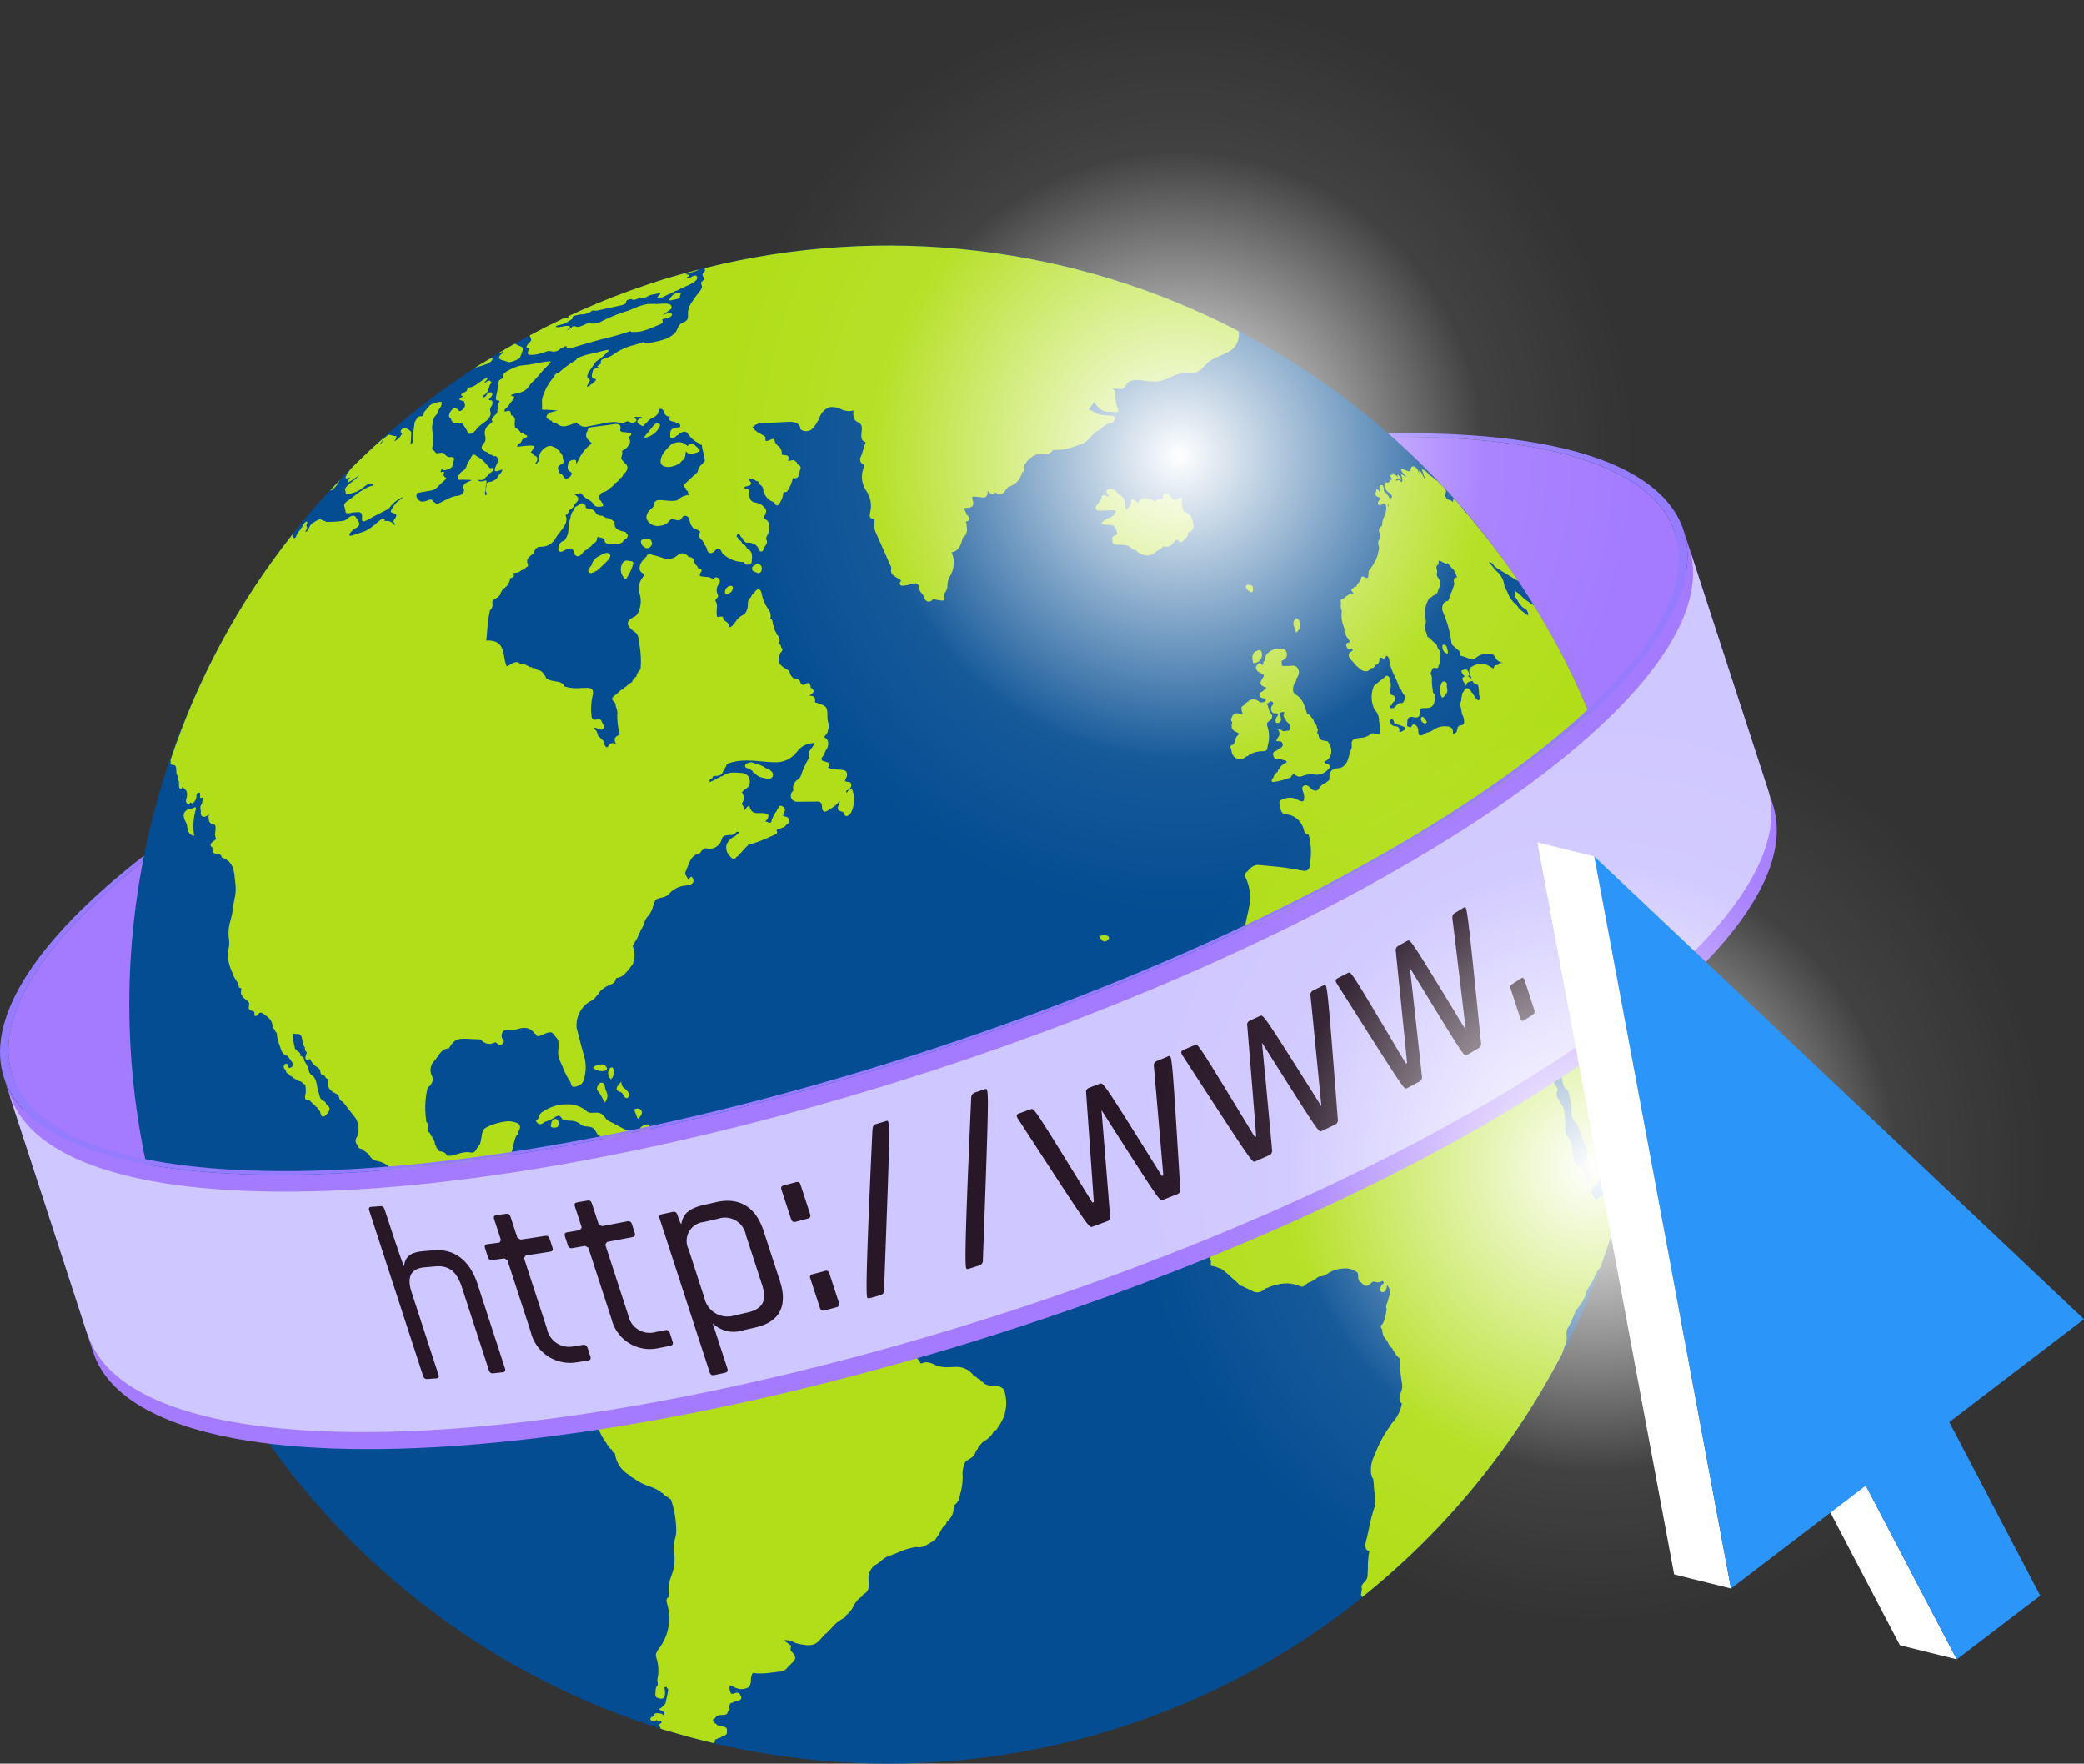 <svg xmlns="http://www.w3.org/2000/svg" xmlns:xlink="http://www.w3.org/1999/xlink" width="196.502" height="166.286" viewBox="0 0 196.502 166.286">
  <rect x="0" y="0" width="196.502" height="166.286" fill="#333333" stroke="none"/>
  <defs>
    <clipPath id="clip-path">
      <path id="Trazado_627952" data-name="Trazado 627952" d="M30.341,78.479C11.91,89.564,3.716,99.879,5.991,106.863l8.42,25.859c-2.275-6.982,5.919-17.3,24.35-28.384,31.621-19.016,81.6-33.224,111.395-31.661,12.427.651,19.412,3.944,21.041,8.941l-8.42-25.859c-1.629-5-8.614-8.289-21.041-8.943-1.5-.077-3.056-.117-4.656-.117-30.133,0-76.712,13.719-106.739,31.781" transform="translate(-5.62 -46.698)" fill="none"/>
    </clipPath>
    <linearGradient id="linear-gradient" x1="-0.014" y1="1.318" x2="0" y2="1.318" gradientUnits="objectBoundingBox">
      <stop offset="0" stop-color="#6239bd"/>
      <stop offset="0.372" stop-color="#8057db"/>
      <stop offset="0.765" stop-color="#9a71f5"/>
      <stop offset="1" stop-color="#a47bff"/>
    </linearGradient>
    <clipPath id="clip-path-2">
      <path id="Trazado_627953" data-name="Trazado 627953" d="M9.911,111.481A71.572,71.572,0,1,0,81.486,39.906,71.572,71.572,0,0,0,9.911,111.481" transform="translate(-9.911 -39.906)" fill="none"/>
    </clipPath>
    <radialGradient id="radial-gradient" cx="0.691" cy="0.052" r="1.502" gradientTransform="matrix(1, 0, 0, -1, 0, 2.554)" gradientUnits="objectBoundingBox">
      <stop offset="0" stop-color="#0082ff"/>
      <stop offset="1" stop-color="#044d92"/>
    </radialGradient>
    <clipPath id="clip-path-3">
      <path id="Trazado_627954" data-name="Trazado 627954" d="M66.3,127.9a.516.516,0,0,0-.114.4c.008.1.027.3.183.3a.316.316,0,0,0,.133-.037.739.739,0,0,1,.122-.056.517.517,0,0,0,.388-.4c-.072-.239-.194-.356-.351-.356h-.008a.465.465,0,0,0-.353.152m-5.012-1.871a.438.438,0,0,0,.351.555,2.472,2.472,0,0,0,.444.056.841.841,0,0,0,.619-.234.323.323,0,0,0,.229-.1.31.31,0,0,0,.066-.226c-.029-.391-.311-.4-.869-.412-.074,0-.157,0-.244,0l-.074,0c-.213,0-.465.035-.521.367m-9.671-.308c-.191.09-.279.175-.29.279-.008.141.133.247.279.338.295.276.428.4.718.407a1.983,1.983,0,0,0,.449-.074,1.79,1.79,0,0,1,.409-.072c.136,0,.338,0,.359-.25a.421.421,0,0,0-.33-.468,2.559,2.559,0,0,0-1.018-.306,1.207,1.207,0,0,0-.577.146m4.42-1.35c-.2.066-.255.162-.266.229-.011.09.045.173.173.245.045.027.093.051.136.074.077.037.194.1.2.13a1.486,1.486,0,0,1-.951.516c-.167.013-.356.029-.415.165-.04.093,0,.213.13.383.048.045.082.082.114.114.154.162.218.21.675.213a3.228,3.228,0,0,0,.423-.032,3.625,3.625,0,0,1,.412-.032.822.822,0,0,1,.675.292c.09.167.173.245.268.245.112,0,.186-.114.252-.218a.636.636,0,0,1,.106-.13c.048-.061.069-.085.106-.133a3.234,3.234,0,0,0,.763-.133,3.339,3.339,0,0,1,.765-.128,1.276,1.276,0,0,1,.476.1c.2.024.3-.032.361-.122a.6.6,0,0,0,.2-.4.373.373,0,0,0-.173-.266c-.09-.061-.191-.144-.306-.237a3.678,3.678,0,0,0-2.267-1.013,2.758,2.758,0,0,0-.842.133.231.231,0,0,1-.226-.09.381.381,0,0,0-.274-.151.9.9,0,0,0-.51.252m-.013-1.515c-.162.053-.364.12-.409.4a.3.3,0,0,0,.053.234.219.219,0,0,0,.173.085.769.769,0,0,0,.154-.037c.284-.064.524-.117.558-.476a.321.321,0,0,0-.045-.237.237.237,0,0,0-.189-.072c-.152.056-.221.08-.3.1m-8.736-.234c-.053.167-.085.274-.035.353s.13.093.287.093c.178,0,.42-.008.439-.338-.011-.191-.021-.452-.3-.478h0c-.282,0-.346.213-.393.369m7.8-1.257c.322.864.324.864.372.864.393-.332.385-.577.351-.691a.4.4,0,0,0-.4-.268.606.606,0,0,0-.322.1m-6.384-.5a3.931,3.931,0,0,0-2.182.675.719.719,0,0,0-.4.489c-.069.178-.13.332-.3.393.138.258.276.322.412.319a.507.507,0,0,0,.361-.178c.1-.043.2-.082.306-.122a3.04,3.04,0,0,0,.723-.353.6.6,0,0,1,.332-.146c.128,0,.237.1.351.322a1.915,1.915,0,0,0,.731.151,1.47,1.47,0,0,1,.909.266.9.9,0,0,0,.688.274c.311.035.633.074.792.393a2.45,2.45,0,0,1,.173.284c.048.133.088.186.346.255.1.029.223.061.234.12.011.035-.005.12-.194.327a.161.161,0,0,0-.029.165.291.291,0,0,0,.26.17c.207,0,.417.011.625.019s.417.016.627.019a3.945,3.945,0,0,0,1.68-.306c.175-.077.266-.17.279-.282s-.058-.218-.21-.319q-.068-.052-.136-.112a1.087,1.087,0,0,0-.292-.2,10.628,10.628,0,0,1-1.236-.6c-.282-.157-.574-.316-.869-.452a.938.938,0,0,1-.34-.322,1.129,1.129,0,0,0-.361-.356.91.91,0,0,0-.473-.106c-.074,0-.151.005-.226.011s-.144.008-.213.008a.757.757,0,0,1-.351-.069,2.745,2.745,0,0,0-2-.736H48.7m3.314-2.041a.272.272,0,0,0-.133.037.662.662,0,0,0-.29.454.286.286,0,0,0,.045.252,3.452,3.452,0,0,1,.641,1.164.881.881,0,0,0,.17-1.108,1.539,1.539,0,0,1-.12-.441c-.005-.149-.128-.359-.311-.359h0m1.433.648c.04.12.157.175.332.229a.425.425,0,0,1,.263.237c.122.213.2.346.332.346a.267.267,0,0,0,.181-.088.3.3,0,0,0,.106-.183.412.412,0,0,0-.128-.279,1.089,1.089,0,0,1-.08-.106.934.934,0,0,0-.245-.245.682.682,0,0,1-.327-.659c-.377.38-.486.6-.436.749m-.473-2.092c-.1,0-.215.1-.282.253a.775.775,0,0,0,.173.835.055.055,0,0,0,.05.024.9.9,0,0,0,.186-1.029.134.134,0,0,0-.122-.082h-.005m-.946-.284a1.308,1.308,0,0,0-.361.074l-.17.045c-.133.032-.149.043-.252.175a.154.154,0,0,0-.032.045,1.37,1.37,0,0,0,.835.3,1.338,1.338,0,0,0,.367-.058.143.143,0,0,0,.1-.1.293.293,0,0,0-.058-.252.487.487,0,0,0-.415-.231h-.008m55.6-.749c-.04.183-.029.268.013.33a.214.214,0,0,0,.191.1c.258,0,.348-.258.415-.444-.088-.255-.175-.359-.316-.359-.25.04-.282.234-.3.375m-.367-.784a.56.56,0,0,1-.183.072c-.151.04-.361.093-.388.4a.349.349,0,0,0,.061.25.426.426,0,0,0,.34.112c.332,0,.4-.282.457-.486.048-.189.032-.239.013-.271a.222.222,0,0,0-.2-.082.842.842,0,0,0-.1.011m1.483.765c.4-.024.579-.144.667-.324a.986.986,0,0,0,0-.672c-.029-.043-.04-.048-.048-.048a1.684,1.684,0,0,0-.622,1.045m32.653-7.683a1.1,1.1,0,0,1-.25.056.8.8,0,0,0-.4.133.136.136,0,0,0-.165.109c-.077-.005-.13.069-.175.133a.27.27,0,0,0-.106.183.5.5,0,0,0,.088.279c.074.128.183.311.367.316a1.114,1.114,0,0,0,.744-.824.488.488,0,0,0,.114-.407c-.013-.074-.053-.125-.1-.128h0c-.037,0-.088.04-.112.149m-5.679-.258a.761.761,0,0,0-.191.59c.056.159.2.165.388.173a1.511,1.511,0,0,1,.186.011c.218.255.292.314.38.314a.478.478,0,0,0,.17-.037.434.434,0,0,1,.144-.035c.279.019.377-.024.433-.117a.518.518,0,0,0,.032-.377c-.027-.09-.077-.144-.144-.146a.449.449,0,0,0-.13.024.519.519,0,0,1-.332-.04c-.064-.138-.141-.207-.255-.21-.346-.165-.4-.255-.486-.258h-.005a.324.324,0,0,0-.189.109m-36.628-3.42c-.053.008-.1.021-.157.029.17.351.314.5.494.508a.429.429,0,0,0,.245-.08c.04-.029.175-.125.181-.247a.16.16,0,0,0-.053-.128.519.519,0,0,0-.351-.13h-.016a1.521,1.521,0,0,0-.343.048m22.644-1.608a.429.429,0,0,0-.1.282c.011.327.38.524.627.537.207.011.274-.229.353-.508a1.788,1.788,0,0,0-.1-.324c-.053-.128-.109-.271-.242-.276h0a.912.912,0,0,0-.534.29m4.587-3.375a.933.933,0,0,0-.452.582,1.607,1.607,0,0,0,.343,1.114l.013.162-.082.109c-.035.1-.114.112-.231.117-.09.005-.186.011-.231.09a.289.289,0,0,0-.008.2,8.463,8.463,0,0,1,.117.858c.1.943.186,1.563.417,1.573.106.005.191-.154.268-.3.186-.021.34-.04.428-.266a4.417,4.417,0,0,0-.244-2.357,4.561,4.561,0,0,1,.069-.5,2.375,2.375,0,0,0-.019-1.241c-.027-.218-.048-.38-.2-.393h-.013c-.122,0-.151.144-.173.247M13.422,93a.479.479,0,0,1-.186.04.6.6,0,0,0-.223.053.707.707,0,0,0-.324.276.616.616,0,0,0-.053.433,1.27,1.27,0,0,0,.151.415,1.219,1.219,0,0,1,.162.492c.069.858.635.861.659.858a5.581,5.581,0,0,1,.146-2.456.367.367,0,0,0-.027-.255,2.39,2.39,0,0,0-.306.144m52.426-4.3c-.2.072-.268.122-.292.191a.206.206,0,0,0,.027.181.249.249,0,0,0,.215.13,3.742,3.742,0,0,1,.433.234c.082.157.122.242.244.26a1.341,1.341,0,0,0,.829.417c.085.019.175.037.258.064a.774.774,0,0,0,.191.027.412.412,0,0,0,.4-.221.456.456,0,0,0-.213-.563.326.326,0,0,0-.284-.162l-.05,0a2.426,2.426,0,0,0-.943-.454c-.154-.051-.311-.1-.46-.162l-.082,0a.639.639,0,0,0-.268.058m63.423-4.127a.5.5,0,0,0,.412.42c.146-.064.157-.12.146-.183-.157-.26-.253-.415-.412-.473-.149.072-.159.151-.146.237m1.961-3.418a1.592,1.592,0,0,0-.045,1.262c.019.072.128.12.159.125.3-.279.534-.516.38-.983a.666.666,0,0,1-.008-.162.289.289,0,0,0-.279-.388c-.117,0-.162.074-.207.146m-17.326-3.064c-.633.191-.571.67-.449,1.191a.8.8,0,0,0,.816-.609.659.659,0,0,0-.08-.542.2.2,0,0,0-.133-.077h-.016a.37.37,0,0,0-.138.037m.752.473a.558.558,0,0,0-.048.266.362.362,0,0,1-.048.226c-.114,0-.136.138-.154.252-.013.066-.029.165-.061.162-.016,0-.072-.024-.213-.186a.247.247,0,0,0-.207.066c-.173.162-.237.295-.213.433a.649.649,0,0,0,.33.385,1.17,1.17,0,0,0,.151.072c.1.045.237.1.263.178s-.056.207-.133.324c-.112.167-.226.346-.154.526s.311.255.55.327a1.421,1.421,0,0,0-.194.183.729.729,0,0,1-.3.229.277.277,0,0,0-.17.348c.061.2.239.229.372.245.088.011.167.024.2.072s.008.1-.024.183a.3.3,0,0,1-.221.122,1.519,1.519,0,0,1-.26.016,1.274,1.274,0,0,0-.611-.311.889.889,0,0,0-.59.26c-.053.04-.106.08-.162.12-.064.074-.093.112-.146.181-.388.125-.266.465-.194.667.027.064.061.162.048.183a.85.85,0,0,1-.271-.032,1.272,1.272,0,0,0-.239-.048c-.356-.024-.465.231-.563.484a.239.239,0,0,0,.082.335,1.471,1.471,0,0,0-.037.582.776.776,0,0,0,.444.377c.106.05.226.112.237.165.008.029-.032.077-.1.122a.76.76,0,0,0-.26.489c-.056.234-.109.439-.377.462a.233.233,0,0,0-.058.242,1.745,1.745,0,0,1,.088.3.877.877,0,0,0,.428.68.767.767,0,0,0,.343.109.866.866,0,0,0,.614-.271.27.27,0,0,0,.239-.128,2.449,2.449,0,0,1,1.276-.372c.324.027.439-.066.473-.263.016-.093.035-.189.05-.284a3.046,3.046,0,0,0-.021-1.73c-.141-.359-.008-.457.162-.579a.51.51,0,0,0,.274-.42.318.318,0,0,0-.088-.229,1.2,1.2,0,0,1-.258-.553,1.625,1.625,0,0,0-.175-.452c.082,0,.154,0,.183-.051a.242.242,0,0,1,.375-.072c.1.1.053.2-.09.393a.459.459,0,0,0-.011.473.3.3,0,0,0,.218.191s.109,0,.2,0c.189.016.215.058.218.064.021.043-.066.167-.112.234-.114.162-.125.2-.133.271-.024.13-.048.247.072.332.189.043.255,0,.316-.056.173-.144.112-.367.064-.55-.037-.128-.066-.252-.019-.322s.17-.1.364-.085a.283.283,0,0,1-.021.191.356.356,0,0,0-.008.276.327.327,0,0,0,.167.144.4.4,0,0,0,.2.375.6.6,0,0,1,.2.63c-.019.13-.093.138-.234.141a.445.445,0,0,0-.234.045.325.325,0,0,1-.255-.053.551.551,0,0,0-.258-.109.337.337,0,0,0-.144.021.552.552,0,0,1-.016.763,2.682,2.682,0,0,0-.167.284,1.064,1.064,0,0,0,.372.053.241.241,0,0,1,.183.085.514.514,0,0,1,.08.335c-.072.08-.109.117-.181.2a.4.4,0,0,0-.33.223c-.284.1-.348.167-.377.229a.46.46,0,0,0,.053.4.371.371,0,0,0,.25.215.706.706,0,0,1,.237-.029,1.362,1.362,0,0,1,.338.082,1.5,1.5,0,0,0,.314.077c.114.17.048.2-.021.218a.512.512,0,0,0-.154.072c-.4.282-.436.412-.457.5a.208.208,0,0,0-.128.247.969.969,0,0,0-.439.6.3.3,0,0,0-.144.29c.016.056.061.088.141.093a5.876,5.876,0,0,0,1.337-.33c.114-.032.215-.064.3-.09.045-.013.056-.069.069-.122.1-.154.2-.21.271-.2a.872.872,0,0,0,.462.237.9.9,0,0,0,.415-.1,2.174,2.174,0,0,1,.951-.109,1.421,1.421,0,0,0,1.329-.428c.175-.154.239-.271.21-.377s-.136-.167-.332-.207a.232.232,0,0,1-.189-.186c.625-.3.805-.829.54-1.595-.09-.136-.128-.178-.154-.221s-.064-.112-.117-.12-.1-.019-.157-.024c-.351-.053-.627-.093-.67-.619-.005-.064-.077-.114-.136-.144.072-.181.157-.324-.011-.486a.376.376,0,0,0-.146-.364.188.188,0,0,0-.109-.151.734.734,0,0,0-.263-.46.477.477,0,0,0-.4-.316c-.159-.516-.351-1.459-1.063-1.815-.074-.138-.154-.175-.207-.181a1.008,1.008,0,0,1,.064-.84l.058-.159a.227.227,0,0,0,.106-.258c.218-.367.4-.68.146-1.071a.492.492,0,0,0-.377-.237,1.284,1.284,0,0,0-.284.013,1.114,1.114,0,0,1-.263.016,1.375,1.375,0,0,0-.178,0,1.54,1.54,0,0,1-.292.005c-.152-.093-.128-.29-.093-.529a.177.177,0,0,0,.207-.13c.223-.074.306-.268.25-.585-.04-.223-.237-.369-.547-.4a1.092,1.092,0,0,0-.136-.008,1.512,1.512,0,0,0-1.286.662m16.664-.728a.623.623,0,0,0,.138.351.476.476,0,0,0,.274.181c.13.024.1-.122.088-.207a2.821,2.821,0,0,1-.064-.276.468.468,0,0,0-.1-.25.31.31,0,0,0-.183-.1l-.037,0c-.151,0-.13.215-.12.308m-13.934-2.658c-.226.26-.112.54-.011.781a1.08,1.08,0,0,1,.114.449.864.864,0,0,0,.284-1.188c-.043-.069-.109-.162-.191-.17l-.016,0c-.069,0-.117.058-.181.13M64.15,72a.6.6,0,0,0-.484.473c-.024.151-.05.322.175.33A1.236,1.236,0,0,0,64,72.729a.6.6,0,0,0,.391-.449.3.3,0,0,0-.035-.247.594.594,0,0,0-.162-.04L64.15,72m48.6.085a.948.948,0,0,0,.542.529c.149-.074.159-.146.144-.245-.005-.2,0-.284-.061-.353a.371.371,0,0,0-.25-.1A.99.99,0,0,0,113,71.9a.225.225,0,0,0-.247.183M66.741,69.959a.61.61,0,0,0-.433.189.313.313,0,0,0-.1.218c0,.237.186.292.338.34a.548.548,0,0,1,.194.088.328.328,0,0,0,.38-.324.465.465,0,0,0-.072-.388.36.36,0,0,0-.287-.125l-.019,0m-12.406-.343a.508.508,0,0,0-.383.314,1.168,1.168,0,0,0,.133,1.249.162.162,0,0,0,.178.157.193.193,0,0,0,.136-.088,4.415,4.415,0,0,0,.6-1.326c.064-.231-.146-.247-.287-.255a.641.641,0,0,1-.136-.019.712.712,0,0,0-.2-.035l-.045,0M52.44,68.9a1.391,1.391,0,0,0-.518.218c-.05.029-.074.045-.122.072a1.156,1.156,0,0,0-.718.845c-.2.253-.425.529-.266.686a.28.28,0,0,0,.239.069,1.4,1.4,0,0,0,.444-.189c.043-.024.085-.048.125-.066.2-.186.287-.266.375-.346.529-.489,1.029-.946.776-1.2a.348.348,0,0,0-.252-.093c-.027,0-.053,0-.082.005m3.912-1.337c-.42.045-.51.061-.569.12a.2.2,0,0,0-.056.141.68.68,0,0,0,.638.633.6.6,0,0,0,.425-.439c-.074-.266-.133-.457-.38-.457l-.058,0m-6.227-3.351a.683.683,0,0,0-.284.167c-.04.032-.077.064-.109.085a.47.47,0,0,0-.346.409,1.034,1.034,0,0,0-.284.611,1.468,1.468,0,0,1-.074.287,2.387,2.387,0,0,0-.133.779,1.728,1.728,0,0,1-.391,1.183.675.675,0,0,0-.526.55c-.082.268-.032.391.029.444a.248.248,0,0,0,.221.053.707.707,0,0,0,.194-.074,1.854,1.854,0,0,1,.563-.231c.181-.027.393,0,.425.473.136.215.268.279.409.258.162-.024.322-.159.492-.42a.258.258,0,0,0,.159-.136c.133-.043.271-.1.3-.247a.59.59,0,0,0,.393-.316c.048-.043.069-.064.117-.1a.483.483,0,0,0,.311-.425.606.606,0,0,1,.056-.186,1.754,1.754,0,0,0,.231.064c.231.048.425.09.444.38.019.266.726.308,1.114.258a1.124,1.124,0,0,0,.343-.088.475.475,0,0,0,.322-.282c.207-.144.207-.144.3-.207.1-.21.088-.245.074-.306,0-.024-.016-.048-.13-.141a.129.129,0,0,0-.133-.144c-.789-.167-1-.375-.973-.848a.166.166,0,0,0-.167-.194.157.157,0,0,0-.157-.1.53.53,0,0,0-.457-.157.158.158,0,0,0-.154-.077.523.523,0,0,0-.457-.154.172.172,0,0,0-.175-.072.479.479,0,0,1-.226-.221.623.623,0,0,0-.21-.223.572.572,0,0,0-.377-.128c-.2-.021-.359-.04-.348-.242,0-.069-.005-.165-.138-.146a.22.22,0,0,0-.2-.141l-.04.005m49.486-1.164c-.027.1.048.221.117.332a.722.722,0,0,1,.114.239,1.069,1.069,0,0,1-.122-.064.953.953,0,0,0-.306-.122.2.2,0,0,0-.226.175,1.668,1.668,0,0,1-.332.585c-.167.221-.311.431-.231.582.037.072.114.112.33.128l.162-.005c.306-.011,1.119-.037,1.167-.035a.344.344,0,0,1,.215.1c-.08.4-.4.534-.731.678a1.116,1.116,0,0,0-.625.486,1.045,1.045,0,0,0,.364.1c.082.008.165.008.245.011s.154,0,.226.011a.591.591,0,0,1,.516.324,1.594,1.594,0,0,0,.066.21c.088.252.125.4-.122.462-.348.088-.3.324-.258.582a.308.308,0,0,0,.287.287.7.7,0,0,0,.149,0,1.106,1.106,0,0,1,.133,0c.035,0,.085.005.165.008.1,0,.2.005.308.016a1.4,1.4,0,0,1,.635.194.7.7,0,0,0,.5.295,1.745,1.745,0,0,0,.994.508,1.222,1.222,0,0,0,.994-.425c.106.011.162-.066.252-.157.128-.043.282-.093.311-.268l.282.021a.727.727,0,0,0,.72-.359c.061-.029.154-.069.141-.189.1-.05.151-.077.25-.13.109.167.21.252.308.263.133.019.215-.1.3-.215a.744.744,0,0,1,.136-.141.635.635,0,0,0,.271-.574.608.608,0,0,0,.486-.792c-.016-.058-.032-.128-.045-.2-.151-.707-.4-.8-.609-.88-.162-.061-.29-.112-.367-.468a2.5,2.5,0,0,1-.024-.9.876.876,0,0,0-.524.12.347.347,0,0,1-.356.008c-.032-.043-.061-.085-.093-.13a1.009,1.009,0,0,0-.255-.3.779.779,0,0,0-.324-.128.249.249,0,0,0-.2.053.309.309,0,0,0-.058.271c.011.082.019.157-.029.2a.354.354,0,0,1-.237.029c-.167-.011-.4-.021-.439.226a1.082,1.082,0,0,1-.2-.117.674.674,0,0,0-.316-.151.344.344,0,0,0-.223.056.281.281,0,0,0-.2-.167c-.088-.008-.159.048-.3.154-.234-.021-.306.128-.364.25-.021.048-.043.093-.141.05-.186-.231-.364-.375-.569-.242a.7.7,0,0,1-.255.718,1.7,1.7,0,0,0-.194.237,1.657,1.657,0,0,1-.072-.452.978.978,0,0,0-.571-.981c-.074-.077-.114-.117-.252-.266a.686.686,0,0,0-.513-.3l-.064,0c-.173,0-.351.066-.385.2M26.426,63c.133-.005.159-.027.194-.053a2.39,2.39,0,0,0,.715-.9c-.3.316-.611.63-.909.954M141.444,116.19c.058-.066.117-.141.189-.141a.206.206,0,0,1,.151.1,1.974,1.974,0,0,0,.266.7.29.29,0,0,0,.077.226,1.471,1.471,0,0,0,.2.553.636.636,0,0,0,.138.356c.037.138.069.3.1.449.09.486.189.986.553,1.122a.135.135,0,0,0,.061.114.351.351,0,0,0,.069.213c.013.072.029.146.04.218a7.731,7.731,0,0,1,.178,1.371,1.355,1.355,0,0,0,.143.741c-.005.2.093.234.144.247a.359.359,0,0,0,.191.21,3.136,3.136,0,0,1,.353.85c.053.17.109.348.173.5a.286.286,0,0,0,.064.245c.008.069.029.112.061.122.005.061.032.1.072.106a2.965,2.965,0,0,1,.287,1.65c-.019.215-.035.385.1.489.008.122.021.247.032.369.029.338.061.68.1,1.021a.52.52,0,0,1,.008.149.081.081,0,0,1-.035.032q-.036-.056-.072-.12a4.7,4.7,0,0,1-.263-.5c-.2-.4-.383-.789-.752-.914-.276-.1-.433-.516-.492-1.318a2.247,2.247,0,0,0-.2-.909c-.005-.09-.013-.21-.09-.253-.037-.122-.08-.143-.114-.141-.013-.136-.088-.165-.138-.175-.011-.082-.043-.106-.069-.114a4.23,4.23,0,0,1-.08-.906,5.759,5.759,0,0,0-.037-.678c-.011-.088-.019-.175-.027-.271a1.89,1.89,0,0,0-.425-1.209c0-.074-.011-.088-.1-.218a.8.8,0,0,1-.122-.957c.024-.048.032-.064-.181-.367-.04-.064-.061-.093-.1-.157-.045-.128-.069-.194-.114-.324-.109-.308-.109-.308-.21-.641-.037-.12-.037-.122-.112-.327a.391.391,0,0,0-.069-.242.427.427,0,0,0-.066-.231,2.428,2.428,0,0,0-.08-.494,1.672,1.672,0,0,1-.064-.548c.037.082.08.122.125.122s.1-.058.151-.12m5.781-17.222a1.349,1.349,0,0,0,.106-.284c.085,0,.12-.013.128-.072.032-.284.125-.292.369-.34.027-.011.061-.021.074-.106a.28.28,0,0,1,.322-.136.894.894,0,0,1,.26.141,1.1,1.1,0,0,1,.237.207,3.972,3.972,0,0,0,.141.638.871.871,0,0,0,.114.391c0,.154.051.207.09.237a.175.175,0,0,0,.048.122c.029.151.021.2-.056.213-.1-.058-.191-.128-.284-.2-.061-.043-.117-.085-.279-.186-.058-.016-.1.043-.162.165-.074-.013-.151-.027-.194.077a.6.6,0,0,0-.021.245c.005.138,0,.229-.221.252-.053-.013-.106-.016-.141.215.05.173.1.356.2.409a1.01,1.01,0,0,0,.058.253.639.639,0,0,1,.05.221,1.29,1.29,0,0,0,.353,1c.072.058.112.106.1.183a4.823,4.823,0,0,0,.032.962,5.117,5.117,0,0,1,.037.68,1.736,1.736,0,0,0,.263,1.284.807.807,0,0,0-.053.372.229.229,0,0,0,.146.2,7.753,7.753,0,0,0,.005,1.592.274.274,0,0,1-.048.221.7.7,0,0,0-.263.069.594.594,0,0,1-.287.069.357.357,0,0,1-.138-.048,4.227,4.227,0,0,0-.271-.457.424.424,0,0,0-.26-.359,1.572,1.572,0,0,1-.2-.7c-.032-.3-.011-.351.032-.444a2.241,2.241,0,0,0,.162-.893c.005-.1.011-.207.231-.375a.458.458,0,0,0,.027-.186c0-.245-.1-.306-.282-.4a1.939,1.939,0,0,0-.151-.627c-.008-.08-.021-.133-.167-.393-.013-.056-.021-.085-.04-.151-.037-.077-.056-.117-.093-.2a.434.434,0,0,0-.051-.3.329.329,0,0,0-.05-.229.335.335,0,0,0-.053-.226,1.087,1.087,0,0,0-.053-.351,5.086,5.086,0,0,0,0-.532.51.51,0,0,0-.109-.359.338.338,0,0,0-.058-.207,1.043,1.043,0,0,0-.064-.25.6.6,0,0,1-.048-.327.542.542,0,0,0,.106-.316,1.658,1.658,0,0,0,.117-.462,1.9,1.9,0,0,1,.08-.367.43.43,0,0,0,.109.213h.008c.037,0,.069-.053.088-.146m-5.034-.545c-.292-.04-.425-.013-.513-.085a.53.53,0,0,1-.051-.226,1,1,0,0,0,.011-.159c.005-.159.013-.258.1-.271s.157-.077.26-.3c.112-.04.167-.058.276-.093.388-.133.388-.133.439-.125s.136.021.183.478l.08.133a.267.267,0,0,1-.069.152.362.362,0,0,0-.093.271c-.024.066-.035.1-.061.17a.552.552,0,0,1-.306.077,1.76,1.76,0,0,1-.26-.024m-2.591,4.425a2.607,2.607,0,0,1-.749-.237c-.1-.04-.191-.08-.287-.117-.043-.037-.066-.056-.109-.1-.117-.1-.117-.1-.173-.149a1.551,1.551,0,0,0-.25-.712,1.321,1.321,0,0,1,.125-.691,2.767,2.767,0,0,1,.223-.428.966.966,0,0,0,.159-.625.8.8,0,0,1,.133-.521,1.048,1.048,0,0,0,.3-.9.557.557,0,0,1,.082-.332c.024-.04.048-.082.229-.409a.593.593,0,0,1,.077-.117,3.287,3.287,0,0,0,.234-.388c.056-.037.109-.074.154-.066.029,0,.066.021.1.13a.622.622,0,0,0,.476.494c.045.013.09.027.3.069.056.005.1.032.016.2-.2.141-.332.234-.324.391a.4.4,0,0,0,.194.287.544.544,0,0,1,.247.492c.013.338.114.534.284.555.186.021.33-.13.476-.29s.311-.33.516-.3a1.161,1.161,0,0,1,.17.037,1.138,1.138,0,0,0,.311.04.654.654,0,0,0,.383.55.674.674,0,0,1,.223.175.757.757,0,0,0,.263.369.5.5,0,0,0,.194.292,1,1,0,0,0,.29.571c.032.04.066.077.1.12a.393.393,0,0,0,.191.263c.027.085.072.141.138.146.093.218.138.327.229.545a1.029,1.029,0,0,1-.064.757c-.045-.005-.077.037-.1.13-.074.011-.138.08-.308.237a.755.755,0,0,1-.175-.058.71.71,0,0,0-.183-.061.229.229,0,0,0-.151.032.591.591,0,0,1-.375.088,1.471,1.471,0,0,1-.664-.343c-.05-.037-.1-.074-.138-.1a.743.743,0,0,0-.056-.322c-.064-.122-.162-.141-.361-.189-.011-.077-.045-.125-.093-.138a.843.843,0,0,0-.54-.247,1.457,1.457,0,0,0-1.015.3c-.04,0-.093.019-.125.133-.045.008-.074.048-.088.114a.2.2,0,0,0-.154.181c-.064-.005-.1.066-.122.136-.04,0-.077.005-.117.005s-.058,0-.088,0m-8.948-1.6a.949.949,0,0,1-.571-.385c-.058-.061-.114-.12-.167-.17a.275.275,0,0,0-.122-.271l-.064-.268a1.856,1.856,0,0,0-.433-.994c-.021-.061-.066-.181-.189-.189-.027-.133-.125-.181-.218-.226-.327-.518-.263-.694-.21-.832a.37.37,0,0,0,.021-.271.257.257,0,0,0-.106-.138c-.016-.136.053-.239.415-.47.08.008.154.04.167.34.008.162.029.643.324.664a.808.808,0,0,0,.409-.144c.08.008.125.12.189.306a1.215,1.215,0,0,0,.146.319.911.911,0,0,0,.367.837c.024.043.074.117.2.3a3.292,3.292,0,0,1,1.055.85,5.665,5.665,0,0,0,.59.571.163.163,0,0,0,.114.146,1.545,1.545,0,0,1,.4,1.013,2.737,2.737,0,0,1-.037.335c-.053.369-.122.824.271,1.106l.005.138c.005.3.013.7.335.723l.048,0a.489.489,0,0,1,.106,0c.043.066.043.069.146.234.035.053.05.08.085.136a.831.831,0,0,0-.037.218c-.008.138-.013.25-.144.3a.186.186,0,0,0-.117.213c.019.175.191.391.287.4s.128-.1.221-.311a.949.949,0,0,1-.024.2.457.457,0,0,0,.1.481c.032.069.05.1.09.178a.526.526,0,0,1,.072.308.839.839,0,0,0,.04.268,1.131,1.131,0,0,1,.152.213c.093.151.2.322.346.327a.305.305,0,0,0,.21-.1c.128.112.215.165.353.12a.639.639,0,0,0-.013-.343,1.543,1.543,0,0,1-.037-.242.767.767,0,0,1,.109-.372,2.091,2.091,0,0,0,.194-.51c.029.218.093.268.141.268s.1-.056.154-.181c.04-.1.074-.106.306.069.029.064.066.138.128.144.035,0,.074-.032.109-.088a.362.362,0,0,0,.048-.229.455.455,0,0,0-.141-.279,1.862,1.862,0,0,1-.229-.372c-.013-.066-.035-.141-.093-.167a.364.364,0,0,0-.04-.175.171.171,0,0,0-.106-.08c-.027-.074-.069-.12-.128-.128-.037-.093-.09-.146-.178-.146a1.3,1.3,0,0,1-.213-.42,1.919,1.919,0,0,0-.189-.393c-.008-.056-.024-.141-.085-.167,0-.1.016-.133.122-.061a.513.513,0,0,0,.335.229c.128.005.245-.077.359-.258a.373.373,0,0,0,.072-.242c-.011-.109-.077-.175-.016-.292.032.051.074.117.152.122a.106.106,0,0,0,.1-.09c.058-.237.125-.26.17-.258a.409.409,0,0,1,.183.112.743.743,0,0,0,.314.162.472.472,0,0,1,.011.2c-.011.12-.011.247-.011.372a1.721,1.721,0,0,1-.2.986.528.528,0,0,0,.364.221.685.685,0,0,1,.167.053c-.045.093-.106.136-.412.074-.066,0-.1.053-.112.165a.742.742,0,0,0,.167.537c.51.029.606.545.71,1.09.019.093.035.186.056.276.05.229.1.361.3.356l-.077.144a.581.581,0,0,0-.056.439.2.2,0,0,0,.165.151c.085,0,.2-.074.239-.306.045-.266.1-.4.154-.4.072,0,.17.167.279.345a.473.473,0,0,0,.364.271c.221.008.412-.218.492-.577.027-.125.056-.122.306.027a2.532,2.532,0,0,0,.5.494.511.511,0,0,0,.319.159.743.743,0,0,0,.468-.223,1.537,1.537,0,0,0,.173-.146c.085-.133.12-.191.2-.186a.469.469,0,0,1,.152.051,1.39,1.39,0,0,0,.154.064c.077.024.114.037.136.085a.511.511,0,0,1,.013.229,1.068,1.068,0,0,0,0,.226,4.8,4.8,0,0,1-.319,2.185.356.356,0,0,0-.011.173,3.647,3.647,0,0,0-.276,1.363c-.069.048-.066.159-.064.239a.269.269,0,0,0-.077.218.96.96,0,0,1-.555.287c-.165,0-.327-.117-.494-.351a.412.412,0,0,0-.348-.175.8.8,0,0,0-.574.279.876.876,0,0,1-.662.306,1.785,1.785,0,0,1-.906-.361,1.236,1.236,0,0,0-.558-.165,2.181,2.181,0,0,1-.874-.377,2.436,2.436,0,0,0-.819-.377c-.029-.005-.077-.082-.157-.21a.877.877,0,0,0-1.515-.043.146.146,0,0,0-.112.136.392.392,0,0,0-.266.364.378.378,0,0,0-.157.218.7.7,0,0,0,.011.4c.178.54-.045.726-.449.957a.385.385,0,0,1-.287-.12.392.392,0,0,0-.276-.245,1.024,1.024,0,0,0-.7-.4,1.033,1.033,0,0,1-.819-.555.378.378,0,0,0-.1-.279c-.021-.122-.048-.287-.2-.29a1.917,1.917,0,0,0-1.446-.587,1.107,1.107,0,0,1-1.212-.888c-.032-.106-.088-.157-.287-.144a.515.515,0,0,1-.194.011,1.4,1.4,0,0,1,.058-.367c.061-.072.125-.141.183-.207a1.068,1.068,0,0,0,.255-1.409.433.433,0,0,1-.183-.274.712.712,0,0,1,.149-.454c.13-.21.252-.4.125-.662a.11.11,0,0,0-.149-.072.3.3,0,0,1-.186.1c-.077,0-.138-.08-.215-.175a.62.62,0,0,0-.457-.3.663.663,0,0,0-.409.165,1.289,1.289,0,0,1-.9.266.754.754,0,0,0-.566-.266,1.821,1.821,0,0,0-.489.069,3.93,3.93,0,0,1-1.1.159c-.1-.008-.2-.013-.308-.016a4.989,4.989,0,0,0-2.99.85.525.525,0,0,1-.431.221.636.636,0,0,0-.585.433c-.056.066-.056.066-.151.173a2.2,2.2,0,0,1-.582.061c-.221-.005-.447-.032-.662-.058a6.157,6.157,0,0,0-.664-.056,2.04,2.04,0,0,0-.415.027,1.743,1.743,0,0,1-.237-.178.661.661,0,0,1-.141-.218c-.037-.064-.053-.1-.09-.159-.04-.088-.013-.122.058-.194a.306.306,0,0,0,.1-.154.272.272,0,0,0,.215-.234c.069,0,.1-.035.133-.149a6.8,6.8,0,0,1,1.757-.058.279.279,0,0,0,.287-.229.237.237,0,0,0,.114-.266c.077-.125.117-.186.194-.311a.869.869,0,0,0,.805-.882,1.056,1.056,0,0,1,.268-.391c.1-.09.223-.207.2-.356-.011-.1-.09-.194-.239-.276a.786.786,0,0,1-.1-.54,1.243,1.243,0,0,0,.306-.63,1.06,1.06,0,0,0,.311-.622.359.359,0,0,0,.2-.218.2.2,0,0,0,.2-.136,1.384,1.384,0,0,0,.662-.457.452.452,0,0,0,.372-.25c.069,0,.157-.021.215-.162a.792.792,0,0,0,.144-.866,1.112,1.112,0,0,1,.024-.877,1.211,1.211,0,0,1,.6-.13,1.955,1.955,0,0,1,.861.33,1.087,1.087,0,0,0,.415.186c.133.008.223-.082.282-.268.077-.061.117-.1.191-.157l.385-.322c.066,0,.109-.035.175-.112a.626.626,0,0,0,.423-.2.138.138,0,0,0,.125-.141.591.591,0,0,1,.353-.082.949.949,0,0,1,.787.718c.024.08.045.17.066.263a1.236,1.236,0,0,0,.3.678.6.6,0,0,0,.213.4.551.551,0,0,0,.412.346c.056.019.106.035.462.486a.836.836,0,0,0,.314.516c.032.032.066.064.1.1a.48.48,0,0,0,.417.218.707.707,0,0,1,.218.051.265.265,0,0,0,.117.263.172.172,0,0,0,.112.151c.09.231.255.242.444.25a.86.86,0,0,0,.213.566.451.451,0,0,0,.112.133,1.127,1.127,0,0,1,.367,1.029c-.045.385-.252.617-.571.638a1.945,1.945,0,0,0-.282.035,2.392,2.392,0,0,1-.383.037.763.763,0,0,1-.439-.159.385.385,0,0,0-.2-.069.337.337,0,0,0-.345.306.966.966,0,0,0,.021.585.425.425,0,0,0,.282.229c.4.284.6.428,1.1.84a1.2,1.2,0,0,0,.359.1.17.17,0,0,0,.159-.069c.085-.112.08-.335.069-.779l-.005-.183a.778.778,0,0,1,.276-.231.337.337,0,0,0,.316-.13,1.919,1.919,0,0,0,.274-.6,1.652,1.652,0,0,1,.292-.606.5.5,0,0,0,.056-.338.34.34,0,0,0-.138-.247.277.277,0,0,0-.194-.258.918.918,0,0,1,.138-.59,1.451,1.451,0,0,1,.364.189c.074.1.136.189.244.353.048.085.1.181.183.186s.2-.13.218-.311c.019-.207-.08-.351-.258-.617a1.076,1.076,0,0,0-.619-.734,1.627,1.627,0,0,1-.319-.213.922.922,0,0,0-.133-.1.366.366,0,0,1-.2-.468.321.321,0,0,0-.029-.229c-.035-.069-.1-.114-.237-.1a.491.491,0,0,1-.2.045l-.027,0m-3.428-15.476a.524.524,0,0,0-.035-.4.376.376,0,0,0-.3-.141.582.582,0,0,1-.42-.183.6.6,0,0,1-.077-.4c0-.032,0-.061.1-.074.138.016.218.035.242.252.016.157.112.183.284.229a4.2,4.2,0,0,1,.529.173c.149.061.237.114.25.165.008.027.005.088-.109.2-.045.024-.085.051-.122.074a.586.586,0,0,1-.284.114.2.2,0,0,1-.056-.008m3.7-6.238a1.071,1.071,0,0,0,.165-.688c.005-.162.019-.268.027-.351.029-.213.027-.274-.2-.558a.422.422,0,0,1-.09-.191.614.614,0,0,0-.276-.4c-.045-.04-.1-.09-.17-.146s-.09-.1-.154-.167c-.032-.082-.09-.133-.338-.229a3.243,3.243,0,0,0-.112-.425,1.238,1.238,0,0,1-.09-.755.715.715,0,0,0,.04-.439,2.635,2.635,0,0,1,.34-2.052.524.524,0,0,0,.335-.218.514.514,0,0,0,.327-.215c.082-.005.125-.066.125-.183.053-.136.077-.2.128-.34.218-.266.17-.6-.128-1.015a.357.357,0,0,1-.069-.34.8.8,0,0,0-.032-.446.359.359,0,0,1,.061-.34.224.224,0,0,0,.128-.25c-.019-.144.011-.194.1-.167a1.07,1.07,0,0,1,.242.114,1.523,1.523,0,0,0,.3.141.189.189,0,0,0,.207-.037c.117.133.189.223.252.3a1.822,1.822,0,0,0,.29.306,2.486,2.486,0,0,1,.338.757c-.274-.029-.359.167-.245.6-.035.117-.045.146-.05.165l-.056.165c-.024.072-.037.106-.061.181-.053.162-.053.162-.088.25-.058.056-.09.144-.122.353a2.72,2.72,0,0,0-.138.308.679.679,0,0,1-.09.183.553.553,0,0,0-.5.439.807.807,0,0,0,.024.59,10.279,10.279,0,0,1,.8,2.878.5.5,0,0,0,.292.415,1.035,1.035,0,0,0,.322.284.589.589,0,0,0,.165.149.279.279,0,0,1,.016.151.322.322,0,0,0,.035.215.215.215,0,0,0,.165.085,2.433,2.433,0,0,1,.409.13,2.451,2.451,0,0,0,.415.138.521.521,0,0,0,.513-.125,1.488,1.488,0,0,1,1.193-.327c.064,0,.122,0,.162,0a.756.756,0,0,1,.157.008c.088.019.191.08.338.377a.828.828,0,0,0,.545.4c.05.019.1.037.157.058a.36.36,0,0,1-.138-.008c-.112-.021-.237-.045-.268.128a.3.3,0,0,1-.175.064c-.136.016-.29.037-.306.332a1.2,1.2,0,0,1-.255-.128,1.817,1.817,0,0,0-.664-.3,1.662,1.662,0,0,0-1.22.3c-.3.181-.138.587-.005.914.024.058.045.112.064.167a1.5,1.5,0,0,1-.159-.1c-.077-.048-.154-.1-.207-.136.064-.024.13-.05.141-.141a.6.6,0,0,0-.114-.324.364.364,0,0,0-.2-.17.812.812,0,0,0-.282.056.125.125,0,0,0-.138.074.183.183,0,0,0,.019.141.944.944,0,0,0,.3.385c-.154.061-.231.109-.242.207-.011.122.08.287.372.678.016-.33.207-.372.407-.412a.972.972,0,0,0,.178-.045.446.446,0,0,0,.372.316.184.184,0,0,1,.13.069.76.76,0,0,1,.077.343c.005.056.008.074.019.2.021.2.027.282.029.335a1.038,1.038,0,0,0,.032.221c.035.186.048.3-.117.34-.082-.016-.165-.12-.25-.226-.04-.048-.082-.1-.122-.141a.752.752,0,0,0-.234-.361c-.144-.252-.276-.383-.4-.407-.144-.024-.274.088-.42.369-.077.069-.1.167-.114.359a1.1,1.1,0,0,1-.053.213.254.254,0,0,0,.011.157,1,1,0,0,0-.043.8,2.822,2.822,0,0,1,.061.356.73.73,0,0,0,.064.25,1.278,1.278,0,0,1,.159.805c-.048.13-.178.2-.4.2-.048,0-.08.045-.13.112-.093.037-.088.146-.077.223a.22.22,0,0,0-.058.218.493.493,0,0,1-.391.229.729.729,0,0,0-.077-.486.506.506,0,0,0-.383-.2c-.056-.005-.122-.011-.2-.013a1.82,1.82,0,0,0-1.188.346,1.432,1.432,0,0,1-.167.1,1.008,1.008,0,0,0-.178.088,1.287,1.287,0,0,0-.529.21.518.518,0,0,1-.431.1.865.865,0,0,1-.106-.425.623.623,0,0,0-.255-.537.407.407,0,0,0-.159-.072c-.109-.011-.154.074-.194.151s-.077.141-.165.13a1,1,0,0,1-.274-.114.266.266,0,0,1,.005-.128,1.115,1.115,0,0,0,.005-.146c0-.263-.005-.659.526-.582.056.013.128.032.2.043.345.043.5-.154.481-.587-.013-.263.112-.306.377-.295.776.032,1-.207,1.029-1.1a.411.411,0,0,0-.053-.25.2.2,0,0,0-.122-.077c-.013-.114-.029-.229-.048-.338a4.14,4.14,0,0,1-.069-.858.876.876,0,0,0-.136-.63c.027-.061.037-.093.061-.157.167-.412.173-.428.478-.361l.053.005c.077,0,.159-.037.167-.2M126.21,64.5a.142.142,0,0,1-.04-.194.645.645,0,0,1,.077.226l-.037-.032m2.078-3.3a.712.712,0,0,1-.308-.05,5.535,5.535,0,0,0-.521-.194c-.069.032-.106.074.037.284a1.1,1.1,0,0,0,.34.359c.061.138.045.149-.027.093a1.249,1.249,0,0,0-.17-.122.368.368,0,0,0-.229-.066.289.289,0,0,0,.045.167.66.66,0,0,1,.077.4.317.317,0,0,1-.064.181.639.639,0,0,0-.26-.226c-.074-.024-.122.011-.239.082-.048-.189.005-.255.2-.234A.279.279,0,0,0,127.4,62c.066-.1-.058-.279-.322-.51a.339.339,0,0,0,.043.311,1.341,1.341,0,0,0-.571-.473c.077.136.114.223-.175.226a1.131,1.131,0,0,0,.207.436c-.162-.045-.213.061-.263.157s-.1.173-.343.09c-.013.016-.048.058-.021.186-.037-.008-.077,0-.058.088.029.428.082.521.5.808a.431.431,0,0,1,.146.244c.037.117,0,.138-.189.2-.019-.005-.048-.053-.085-.133a2.557,2.557,0,0,0-.494-.609.683.683,0,0,0-.114-.508c-.391-.1-.306.263-.237.55a1.619,1.619,0,0,1,.043.194,1.322,1.322,0,0,1-.077-.12.56.56,0,0,0-.335-.287.311.311,0,0,1-.021.287.272.272,0,0,0-.043.2.388.388,0,0,0,.085.189.474.474,0,0,0,.263.128.223.223,0,0,1,.133.074.362.362,0,0,1-.122.2.386.386,0,0,0-.109.4.418.418,0,0,0,.138.069c.106.027.151-.027.221-.109a.154.154,0,0,1,.162-.058.55.55,0,0,1,.234.183c0,.053,0,.08.005.17a1.5,1.5,0,0,1-.173.858,1.877,1.877,0,0,0-.215.938c-.117-.029-.146.072-.165.162-.066.013-.109.069-.125.159a.51.51,0,0,0,.05.295.488.488,0,0,1-.005.6.634.634,0,0,0-.048.67,1.33,1.33,0,0,1-.064.571c-.016.08-.035.154-.048.221a1.8,1.8,0,0,1-.215.534c-.043.085-.088.17-.125.258a2.058,2.058,0,0,1-.218.338,3.485,3.485,0,0,0-.207.3c-.1.061-.1.234-.109.4-.005.244-.021.391-.194.359a1.033,1.033,0,0,1-.316-.141c-.066-.011-.186.05-.186.136a.616.616,0,0,1-.21.433.753.753,0,0,0-.229.4.31.31,0,0,0-.322.165.142.142,0,0,0-.149.178c.016.093.085.167.2.279-.019.035-.1.027-.2.019-.149-.013-.6.353-.837.555a.163.163,0,0,0-.159.037.179.179,0,0,0-.016.144,1.088,1.088,0,0,1,.013.335,1.027,1.027,0,0,0,.09.577,3.074,3.074,0,0,0,.292,1.757c-.109.1-.043.239.053.452a1.032,1.032,0,0,0,.215.369.663.663,0,0,1,.194.4.3.3,0,0,0-.306.112.265.265,0,0,0-.016.239c.053.154.128.237.231.25a.477.477,0,0,0,.173-.024.2.2,0,0,1,.189.027c0,.114,0,.186-.114.244a.389.389,0,0,0-.255.367c.005.191.112.3.367.577.069.074.151.165.25.274a.374.374,0,0,0,.194.207.79.79,0,0,1,.146.122.948.948,0,0,0,.555.316.6.6,0,0,0,.606-.3.31.31,0,0,0,.369-.29c.383-.035.409-.417.407-.6.053,0,.077-.037.088-.109a.7.7,0,0,1,.13.045.536.536,0,0,0,.159.053c.167.024.17-.151.276-.255a.255.255,0,0,1,.154.085.677.677,0,0,1,.122.367,4.786,4.786,0,0,0,.51,1.47,6.477,6.477,0,0,1,.361.864c.016.051.029.1.053.157.035.088.082.207.2.242a.994.994,0,0,0,.2.4.654.654,0,0,1,.183.425.989.989,0,0,0-.093.183c-.066.149-.13.29-.282.271-.186-.024-.266-.013-.569.33a.394.394,0,0,1-.367.149c-.08-.008-.133-.04-.1-.218.157-.09.17-.141.175-.207,0-.032.005-.064.106-.141a.4.4,0,0,0,.13-.128.414.414,0,0,0,.032-.361.337.337,0,0,0-.239-.175.373.373,0,0,1-.234-.157c-.058-.1-.019-.247.037-.478a1.14,1.14,0,0,0,.013-.55.974.974,0,0,1-.024-.167.521.521,0,0,0-.181-.42.272.272,0,0,0-.125-.056c-.106-.013-.173.069-.237.138a.7.7,0,0,1-.17.149,7.028,7.028,0,0,0-.683.555c-.064,0-.13.1-.175.183a2.639,2.639,0,0,0,.106,2.187,1.348,1.348,0,0,1,.4.994c.013.082.027.173.043.276.011.082.024.154.035.226.061.4.09.646.011.747a.227.227,0,0,1-.21.056,2.062,2.062,0,0,1-.215-.043,1.181,1.181,0,0,0-.215-.043.254.254,0,0,0-.215.056,1.539,1.539,0,0,1-1.01.372c-.441.05-.861.1-.8.646a.743.743,0,0,1-.035.4,3.456,3.456,0,0,0-.2.6c-.141.521-.276,1.021-.877,1.2-.489.043-1.042.1-.981.973.008.151-.066.2-.165.271a2,2,0,0,0-.191.154,1.237,1.237,0,0,0-.648.542.359.359,0,0,1-.353.2.815.815,0,0,1-.457-.271.717.717,0,0,0-.407-.25.329.329,0,0,0-.223.064c-.21.138-.114.383-.043.563a1.234,1.234,0,0,1,.053.835.172.172,0,0,1-.17.061,1.021,1.021,0,0,1-.393-.144,1.591,1.591,0,0,0-.646-.2,1.651,1.651,0,0,0-.768.159c-.157.048-.377.117-.3.433.016.061.027.133.04.207.058.327.133.739.5.765a1.872,1.872,0,0,1,1.754,1.478.551.551,0,0,0,.457.454,6.532,6.532,0,0,1,.133,2.66c-.008.064-.011.1-.016.162-.032.4-.221.593-.563.574a.914.914,0,0,1-.181-.024,24.73,24.73,0,0,0-3.141-.436l-1.047-.1a1.235,1.235,0,0,0-.845.489,2.909,2.909,0,0,1-.268.25.382.382,0,0,0-.019.454,4.415,4.415,0,0,1,.279,3.006c-.069.356-.136.659-.194.9-.167.739-.25,1.114.053,1.289.4.231.348.574.287.933a.924.924,0,0,0,.045.667.407.407,0,0,0,.343.154,1.358,1.358,0,0,0,.308-.037,2.523,2.523,0,0,1,.558-.074.838.838,0,0,1,.67.335.377.377,0,0,0,.125.276c.048.215.122.436.3.494.154.048.189.1.2.122.013.048-.037.133-.144.319a.681.681,0,0,0-.282.486c-.019.058-.032.117-.051.17s-.043.114-.061.17a2.171,2.171,0,0,1-.789,1.257,1.174,1.174,0,0,0-.569.393,2.3,2.3,0,0,0-1.042,1.722c-.6.226-.431,1.417-.345,2.02a.336.336,0,0,0-.109.263.733.733,0,0,0-.223.4c-.082.1-.125.144-.207.242a1.581,1.581,0,0,0-.574.529.173.173,0,0,0-.136.138,2.322,2.322,0,0,0-1.791,1.8c-.072.072-.072.072-.284.274l-.239.226a1.579,1.579,0,0,0-.409.864c-.029.117-.058.237-.1.348a.78.78,0,0,0-.244.407c-.037.051-.08.112-.122.173a2.239,2.239,0,0,0-.481.933,5.367,5.367,0,0,0-.5,1.169,1.133,1.133,0,0,0-.175.106c-.449,1-.431,1.239.146,1.892.05.149.074.223.122.367l.005.247a.8.8,0,0,0-.085.967,1.533,1.533,0,0,1,.106,1.143c-.128.534-.292,1.074-.436,1.552a3.183,3.183,0,0,1-.292.728c-.353.186-.609.322-.6.494.005.1.093.178.292.245a.534.534,0,0,0,.234.38.582.582,0,0,0,.213.367c-.29.771-.2,1.265.292,1.672a2.09,2.09,0,0,1,.175.154,1.025,1.025,0,0,0,.287.2.7.7,0,0,1,.375.465,7.755,7.755,0,0,0,.55.59,2.958,2.958,0,0,1,1.124,2.041.136.136,0,0,0,.08.106c.058.037.058.085.04.234a.359.359,0,0,0,.035.271.184.184,0,0,0,.165.058.759.759,0,0,1,.351.093,2.944,2.944,0,0,0,.425.149,8.169,8.169,0,0,1,.973.827c.1.085.144.128.242.215a5.526,5.526,0,0,1,.409.375.419.419,0,0,0,.3.2c.1.048.2.093.314.144.239.109.412.194.553.263a1.18,1.18,0,0,0,.667.2,1.106,1.106,0,0,0,.7-.369,1.232,1.232,0,0,0,.415-.157,5,5,0,0,1,1.371-.314,2.9,2.9,0,0,1,1.345.213.982.982,0,0,0,.359.09.386.386,0,0,0,.287-.207.24.24,0,0,0,.213-.141,2.676,2.676,0,0,0,.983-.566,1.182,1.182,0,0,1,.319-.072.85.85,0,0,0,.566-.231,2.794,2.794,0,0,1,1.451-.492,1.784,1.784,0,0,1,1.4.4,1,1,0,0,1,.045.327c.013.245.021.516.308.593a.141.141,0,0,0,.122.122.41.41,0,0,0,.351.194c.189-.016.364-.2.6-.4a.934.934,0,0,1,.268.029,1,1,0,0,0,.3.035.634.634,0,0,0,.311-.133.183.183,0,0,1,.143.114c.032.08.008.109-.08.194a.607.607,0,0,0-.213.617c.016.1.08.151.258.13.229-.048.3-.276.327-.47a.735.735,0,0,1,.045-.189c.008,0,.043.021.109.173.035.077.077.167.165.194a1.621,1.621,0,0,1-.112.752,3.137,3.137,0,0,0-.112.412,1.053,1.053,0,0,1-.072.2.578.578,0,0,0-.024.555,4.408,4.408,0,0,0-.088.439,2.154,2.154,0,0,1-.319.951.27.27,0,0,0-.037.46c.011.048.019.1.027.149a1.341,1.341,0,0,0,.255.739.182.182,0,0,0,.122.122,1.588,1.588,0,0,1,.152.263,1.764,1.764,0,0,0,.454.6.16.16,0,0,0,.106.186,1.667,1.667,0,0,0,.54.71c.008.1.019.311.019.311a14.258,14.258,0,0,0,.213,2.062,1.33,1.33,0,0,1-.1.8c-.151.385-.255.88.085,1.074a3.584,3.584,0,0,1-.981,1.906.333.333,0,0,0-.069.133,11.321,11.321,0,0,0-1.528,2.852,2.842,2.842,0,0,0-.338,1.526.654.654,0,0,0,.08.391c-.005.093-.011.21.109.213a4.825,4.825,0,0,1,.088.768,3.7,3.7,0,0,0,.136.957c-.035.106-.032.175.011.21-.035.1-.027.167.016.2-.005.045-.008.09-.011.136a1.844,1.844,0,0,1-.09.46,16.523,16.523,0,0,0-.561,2.182c-.072.343-.146.691-.242,1.039-.149.555-.04.885.311.949a7.859,7.859,0,0,0-.136,1.685c-.011.056-.013.191-.032.582a.765.765,0,0,1-.274.619,1.15,1.15,0,0,0-.252.335.358.358,0,0,0,0,.338c-.011.045-.019.093-.029.141-.019.112-.043.226-.053.327a.3.3,0,0,0,.12.3,71.8,71.8,0,0,0,18.87-23.018c.064-.229.133-.452.207-.659a1.859,1.859,0,0,0,.175-1.063.9.9,0,0,1,.162-.691,9.035,9.035,0,0,0,.627-1.382c.024-.064.048-.13.072-.191a.218.218,0,0,0,.085-.12.308.308,0,0,0,.17-.213c.056-.019.1-.109.122-.162a.225.225,0,0,0,.088-.13,1.194,1.194,0,0,0,.29-.473.878.878,0,0,0,.175-.327.964.964,0,0,0,.053-.314c.027-.053.027-.056.085-.2a1.1,1.1,0,0,1,.082-.112.722.722,0,0,0,.175-.319,2.639,2.639,0,0,0,.489-.943c.08-.021.12-.152.2-.4a1.858,1.858,0,0,0,.324-.391c.207-.561.393-1.132.585-1.7.112-.33.226-.659.338-.994.263-.827.513-1.656.749-2.5a1.777,1.777,0,0,0,.1-.364,1.446,1.446,0,0,0,.077-.465.994.994,0,0,1,.167-.59c-.008-.088-.019-.141-.027-.191a2.123,2.123,0,0,1-.019-.526,1.235,1.235,0,0,0-.056-.55c-.032-.069-.069-.1-.117-.088s-.08.051-.122.122a.756.756,0,0,1-.462.417,1.479,1.479,0,0,0-.563.356,1.357,1.357,0,0,1-.542.33c-.045.011-.093.011-.213.13a.816.816,0,0,0-.136.136.182.182,0,0,1-.271.058c-.035-.1-.069-.221-.154-.21a.4.4,0,0,0-.151-.3c-.074-.093-.056-.186-.016-.351.032-.128.069-.271.4-.529a.291.291,0,0,0,.215-.183.784.784,0,0,0,.223-.364,1.282,1.282,0,0,1,.162-.053.785.785,0,0,0,.587-.529.264.264,0,0,1,.17-.1c.112-.027.231-.058.3-.388.043-.008.066-.085.082-.149.048-.013.082-.058.1-.136.074-.066.144-.133.215-.2.181-.173.364-.348.537-.508.141-.13.2-.343.282-.877a1.057,1.057,0,0,0,.191-.2.483.483,0,0,1,.383-.229c.016,0,.058-.011.077-.12a2.072,2.072,0,0,1,.245-.638c.128-.734.245-1.475.353-2.217.117-.837.231-1.674.319-2.519a.632.632,0,0,0-.242-.282.767.767,0,0,1-.165-.149,3.361,3.361,0,0,1-.112-1.313c.005-.077.019-.215-.128-.215a5.305,5.305,0,0,0-.252.728,2.769,2.769,0,0,1-.136.383.47.47,0,0,0-.077.316c-.08.175-.151.2-.412.186a.326.326,0,0,0-.133.043c-.04.016-.077.032-.226-.021a2.119,2.119,0,0,1-.013-.614c0-.053.011-.106.016-.167a1.018,1.018,0,0,0-.053-.6c-.019-.106-.05-.159-.215-.1-.04,0-.04,0-.175-.316-.085-.2-.213-.492-.433-.967a.372.372,0,0,0-.093-.221.911.911,0,0,0-.128-.46,2.484,2.484,0,0,0-.064-.659,1.51,1.51,0,0,0,.117-.271c.05-.141.1-.274.218-.234.024.141.069.226.2.189.04,0,.061.056.122.207a.484.484,0,0,0,.05.229c0,.056.013.136.056.138.088.359.133.537.221.9,0,.149.019.239.058.268a1.217,1.217,0,0,1,.3.391,1.192,1.192,0,0,0,.319.415.47.47,0,0,0,.415.3.412.412,0,0,0,.327-.266c.053-.112.1-.165.125-.167.045,0,.069.13.106.417.005.043.008.093.013.144.016.2.037.452.141.47a1.3,1.3,0,0,1,.356.138q.2-2.34.255-4.725c.005-1,.008-1.988.008-2.974A71.905,71.905,0,0,0,148.867,95.7c-.013-.061-.029-.122-.043-.181a71.117,71.117,0,0,0-4.391-13.174c-.069-.149-.136-.3-.2-.447-.611-1.342-1.257-2.666-1.953-3.984q-1.1-2.065-2.325-4.048a11.03,11.03,0,0,1-.989-.691,3.834,3.834,0,0,0-.465-.433c-.056-.045-.112-.09-.165-.138a.2.2,0,0,0-.167-.058.29.29,0,0,0,.037.146c-.106.247-.093.29.2.688a.728.728,0,0,0,.237.351.909.909,0,0,0,.457.428.326.326,0,0,1,.141.1,1.346,1.346,0,0,1,.17.4c.019.053.029.12-.064.09a.592.592,0,0,1-.149-.08c-.159-.117-.324-.25-.492-.383-.061-.048-.12-.1-.181-.141a.945.945,0,0,0-.263-.356,2.8,2.8,0,0,1-.821-1.183c-.088-.186-.175-.375-.282-.553a2.112,2.112,0,0,0-.779-1.47c-.058-.061-.117-.125-.178-.191a1.658,1.658,0,0,0-.266-.335,1.548,1.548,0,0,1-.245-.3.762.762,0,0,1,.154.035.378.378,0,0,1,.2.13,1.52,1.52,0,0,0,.579.516c.048.027.093.05.138.08.234.151.468.29.691.425.189.117.38.234.574.356a3.169,3.169,0,0,0,.428.234q-1.112-1.65-2.32-3.229t-2.488-3.088c-.082-.08-.175-.17-.258-.258a.5.5,0,0,1-.125-.189c-.051-.061-.1-.117-.154-.178-.183-.21-.364-.423-.548-.633a.843.843,0,0,0-.173-.128c-.1-.04-.053.114-.085.263a.884.884,0,0,0-.268-.173c-.066-.027-.128-.032-.295-.082a1.1,1.1,0,0,0-.1-.186,1.417,1.417,0,0,1-.144-.207c.045.016.1.027.082-.058.037-.027.085-.061,0-.2.077-.016.1-.058.072-.136a1.668,1.668,0,0,0-.332-.454c-.125-.133-.255-.26-.356-.353-.1-.12-.133-.157-.2-.173a1.041,1.041,0,0,1-.231-.186,2.111,2.111,0,0,0-.47-.338,1.587,1.587,0,0,0-.617-.526c-.106-.043-.051.1.045.34.016.077.048.157.074.244.048.13.1.271.069.319-.072-.141-.13-.263-.234-.462a.549.549,0,0,0-.242-.3c-.1-.035-.05.1-.04.263a.556.556,0,0,1-.066-.189.694.694,0,0,0-.151-.3.607.607,0,0,0-.244-.186.292.292,0,0,0-.1-.019c-.167,0-.268.178-.258.478M59.127,58.473a1.469,1.469,0,0,0-.537.175c-.21.213-.21.213-.361.38-.061.066-.093.1-.151.167-.476.51-.694,1.254-.274,1.483a1.1,1.1,0,0,0,.672.106,2.442,2.442,0,0,0,.816-.274c.058-.048.077-.066.114-.1a1.247,1.247,0,0,0,.181-.186.745.745,0,0,0,.338-.614.882.882,0,0,1,.066-.3.476.476,0,0,0,.529.244,2.579,2.579,0,0,0,.524-.138c.08-.027.194-.072.226-.154s-.048-.154-.13-.218a1.151,1.151,0,0,1-.1-.106c-.093-.082-.136-.117-.215-.186a.312.312,0,0,0-.308-.159.752.752,0,0,0-.4.226,1.1,1.1,0,0,0-.819-.361,1.293,1.293,0,0,0-.173.013M57.216,56.7a.4.4,0,0,0-.268.151c-.93,1.13-.93,1.143-.909,1.172.058.016.061.016.061.013a1.932,1.932,0,0,0,1.422-1.1c.035-.144-.024-.234-.149-.242h-.048c-.04,0-.077,0-.109.005M41.068,52.45a4.035,4.035,0,0,0-.582.383,2.661,2.661,0,0,1-.651.4.838.838,0,0,1-.237.05.435.435,0,0,0-.2.125.182.182,0,0,0-.064.154.262.262,0,0,1-.151.149,1.33,1.33,0,0,0-.343.191.165.165,0,0,0-.053.13c.016.056.09.074.2.056-.106.13-.151.144-.194.159a.379.379,0,0,0-.167.112c.005.162.069.17.144.141.061.085.162.072.25.04.074.2.1.284.122.375A.471.471,0,0,1,39,55.3a.683.683,0,0,1-.268.21.206.206,0,0,1-.159,0,.272.272,0,0,0-.21-.2.179.179,0,0,0-.229-.074.883.883,0,0,0-.359.351c-.258.383-.1.553.048.651a.55.55,0,0,0,.258.4.7.7,0,0,0,.412.005c.183-.032.359-.064.433.045a2.28,2.28,0,0,0,.2.346,1.814,1.814,0,0,1,.284.537c.021.08.165.133.335.074a.667.667,0,0,0,.338-.26.254.254,0,0,0,.133-.146,3.255,3.255,0,0,1,.662-.59c.55-.361.781-.747.656-1.076a.537.537,0,0,1,.1-.5.549.549,0,0,0,.085-.476.123.123,0,0,0-.122-.09c-.17,0-.207-.024-.21-.048s.058-.1.122-.167a1.244,1.244,0,0,0,.138-.157c.117-.159.1-.322-.029-.377a.207.207,0,0,0-.144.005c-.138.045-.3.173-.311.25-.024.114-.1.144-.2.189a.629.629,0,0,0-.189.106,1.2,1.2,0,0,0,.074-.226,1.143,1.143,0,0,0,.558-.755.852.852,0,0,1,.263-.486c-.151-.194-.191-.221-.3-.183a.992.992,0,0,0-.215.114.854.854,0,0,1-.17.093c-.013-.043.04-.1.09-.151.1-.1.21-.215.191-.332a.689.689,0,0,0-.2.074m5.02-1.462c-.486.085-1.076.191-1.427.21a2.27,2.27,0,0,0-.579.112,4.76,4.76,0,0,0-.882.4c-.239.141-.51.3-.494.579.016.114.016.114-.133.2-.106.064-.268.154-.276.3a6.727,6.727,0,0,1-.17,1.122c-.093.42-.141.643.213.611.035.037.064.069.045.128-.189.239-.226.428-.1.553a.4.4,0,0,0-.082.3.3.3,0,0,1-.064.242c-.237.215-.537.516-.454.638.1.141.005.21-.128.311a1.119,1.119,0,0,0-.13.106.951.951,0,0,0-.375,1.074.8.8,0,0,1-.045.579.842.842,0,0,0-.287.5c-.008.252.282.359.6.473.05.136.17.21.38.229a.251.251,0,0,0,.319.1c.409.21.2.627.016,1-.1.21-.117.338-.061.4.04.043.117.05.226.019s.21-.08.449-.144c.045.056.016.1-.08.255a.853.853,0,0,1-.138.167,1.022,1.022,0,0,0-.266.4,1.606,1.606,0,0,1-.529.311,1.363,1.363,0,0,1-.242.037.336.336,0,0,0-.231.2.476.476,0,0,1-.029.319.55.55,0,0,0,.074.566c.032.05.04.074-.093.17a.3.3,0,0,1-.072-.29c.058-.494.1-.787.125-.882s.024-.175-.013-.21-.08-.027-.308.05c-.088.024-.4.069-.481-.114a.658.658,0,0,1,.191,0,.715.715,0,0,0,.247-.013.519.519,0,0,0,.287-.234,1.048,1.048,0,0,0,.343-.359c.186-.093.383-.245.409-.417.019-.138-.12-.109-.327-.082a2.578,2.578,0,0,1-.255-.271,5.383,5.383,0,0,0-.59-.609l-.462-.279a.263.263,0,0,0-.268-.112c-.141.045-.226.226-.292.4-.035.056-.053.082-.09.141-.093.149-.093.149-.21.34a.958.958,0,0,1-.385.641.875.875,0,0,0-.478.635c-.013.237.167.215.316.2a.589.589,0,0,1,.149-.008,2.256,2.256,0,0,0,.359.013,1.679,1.679,0,0,1,.481.035c-.542.237-.662.3-.741.433a.377.377,0,0,0-.024.353.415.415,0,0,1-.048.4.713.713,0,0,1-.375.26.818.818,0,0,1-.173.032,1.873,1.873,0,0,0-.444.088,4.91,4.91,0,0,0-.819.372,3.515,3.515,0,0,1-.582.276.7.7,0,0,1-.2.045c.035-.128-.066-.144-.191-.2-.128-.26-.239-.276-.518-.175-.048.019-.093.04-.149.058-.521.181-.672.011-.8-.133a.456.456,0,0,1-.077-.6l.327-.064c.319-.058.625-.114.933-.162a1.385,1.385,0,0,0,.229-.05,1.609,1.609,0,0,0,.558-.433c.082-.08.178-.173.316-.3.338-.287.369-.335.367-.409-.181-.106-.335-.2-.189-.558a.158.158,0,0,0-.17-.021c-.12.04-.157.035-.17.019s.019-.106.053-.181c.019-.04.043-.082.064-.128.072.146.221.178.462.1a2.688,2.688,0,0,0,.319-.138.463.463,0,0,0,.263-.436.663.663,0,0,1,.04-.194c.207-.447-.072-.436-.292-.431a.562.562,0,0,1-.226-.024c-.045-.027-.045-.027-.237-.162-.08-.266-.351-.229-.617-.194a1.684,1.684,0,0,1-.245.024,1.581,1.581,0,0,0-.369-.388.25.25,0,0,1-.005-.146,2.292,2.292,0,0,0,.056-1.286A2.479,2.479,0,0,1,36.3,56.02a.9.9,0,0,0,.316-.481.935.935,0,0,1,.151-.284c.1-.151.2-.311.167-.431.048-.109.027-.167-.061-.175a2.2,2.2,0,0,0-.765.2c-.053.021-.1.037-.2.08-.045.019-.077.035-.181.191a.528.528,0,0,0-.223.271.583.583,0,0,0-.242.356.455.455,0,0,1-.1.237.968.968,0,0,1-.292.037c-.051,0-.09.008-.26.178a.823.823,0,0,1-.1.194.663.663,0,0,0-.141.4c-.011.1-.029.247-.061.494a3.669,3.669,0,0,0-.053.986c.016.12-.037.255-.237.4.024-.292.032-.558.05-.864.005-.1.008-.194.011-.308-.035-.04-.053-.061-.088-.1-.1-.112-.1-.112-.465-.276a.543.543,0,0,0-.221.037.438.438,0,0,0-.141.106c-.162.2-.064.276.053.367a1.567,1.567,0,0,1-.773.755.925.925,0,0,0,.247-.412c.008-.082-.056-.117-.311-.125a1.434,1.434,0,0,1-.255-.077.261.261,0,0,0-.234.011,1.134,1.134,0,0,0-.33.279.813.813,0,0,0-.239.393c-.021.061-.05.114-.2.2a.528.528,0,0,1,.1-.151,1.512,1.512,0,0,0,.221-.433c-1.039.928-2.054,1.874-3.038,2.86-.218.276-.555.723-.521.882.021.088.146.066.478-.058-.12.1-.287.237-.284.407,0,.082.04.1.117.061a2.065,2.065,0,0,0,.2-.133c.1-.058.2-.13.311-.21a5.178,5.178,0,0,1,.481-.3c-.271.263-.542.478-.765.659a2.172,2.172,0,0,0-.561.547.3.3,0,0,0,.029.3c-.005.159-.008.346.17.287.1-.035.207-.061.311-.085a3.261,3.261,0,0,0,.633-.21,2.628,2.628,0,0,0,.55-.359A1.91,1.91,0,0,1,30,62.419c.29-.136.478-.1.542.106a2.332,2.332,0,0,0-.582.186,6.607,6.607,0,0,0-1.318.864c-.218.173-.38.284-.5.369a.962.962,0,0,0-.361.343.235.235,0,0,0,.024.287c-.019.077-.008.125.027.141-.013.077,0,.122.032.138-.013.074-.005.12.035.136-.013.05-.024.136.053.138a.79.79,0,0,0,.468-.016,1.583,1.583,0,0,1,.279-.043c.058,0,.117-.008.181-.013.324-.027.614-.051.555.579-.024.274.085.348.346.234a1.777,1.777,0,0,0,.242-.125c.407-.237.827-.449,1.236-.656.157-.082.319-.159.476-.239a.914.914,0,0,0,.372-.319,2.767,2.767,0,0,1,1.223-.906,1.414,1.414,0,0,1-.34.284,1.616,1.616,0,0,0-.42.372c-.029.045-.064.088-.1.133a3.781,3.781,0,0,0-.223.33c-.082.144-.112.239-.082.29s.082.045.258.12c.13.048.255.1.247.223a.78.78,0,0,1-.2.372.262.262,0,0,0-.064.157.186.186,0,0,0,.1.175.544.544,0,0,0,.035.242.457.457,0,0,1-.1-.1.8.8,0,0,0-.856-.319c0-.218-.074-.3-.221-.234a1.588,1.588,0,0,0-.367.258c-.064.053-.128.106-.194.159a4.505,4.505,0,0,1-1.066.749,1.5,1.5,0,0,1-.162.058c-.345.1-.832.3-1.292.407a.3.3,0,0,1,.011-.26,1.521,1.521,0,0,1,.473-.423,1.2,1.2,0,0,0,.383-.332c.058-.114.024-.207-.1-.489.024-.1-.048-.106-.141-.151-.056-.242-.271-.322-.542-.2a1.157,1.157,0,0,0-.3.207,1.261,1.261,0,0,1-.292.2,9.174,9.174,0,0,1-1.491.112c-.1,0-.181.008-.247.011a.2.2,0,0,0-.282-.085c.021-.106-.053-.1-.117-.082-.082-.144-.26-.074-.409,0-.066.037-.138.08-.207.122-.045.029-.088.053-.122.072a.935.935,0,0,0-.468.545c-.117.239-.215.4-.353.322a.968.968,0,0,0,.183-.314c.005-.056-.029-.08-.08-.247a.649.649,0,0,1,.051-.144c.05-.114.117-.271-.088-.213a.7.7,0,0,0-.247.308,1.018,1.018,0,0,1-.106.167,1.28,1.28,0,0,0-.151.247,2.381,2.381,0,0,0-.407.635c-.072.178-.114.2-.258.173,0-.074,0-.159-.106-.109.011-.066.024-.136.048-.268A69.657,69.657,0,0,0,11.373,88.441l.016.231c-.043.181.05.167.292.239.194,0,.247.175.25.755.008.027.021.072.058.183.1.027.1.159.106.3a.487.487,0,0,0,.077.311c0,.059,0,.12,0,.189-.008.226-.013.486.218.526a1.4,1.4,0,0,0,.194-.5,1.354,1.354,0,0,1,.056-.21,1.733,1.733,0,0,1-.035.2c-.04.165-.082.353.032.433.226.152.409.38.229.986a.417.417,0,0,0,.213.553c.064-.029.106-.125.189-.229a.137.137,0,0,0,.2.072.468.468,0,0,0,.125-.09.805.805,0,0,0,.229-.627.3.3,0,0,1,.112-.234c.125-.058.268-.085.239.221-.019.141-.043.33.159.231.048-.021.109-.043.125-.016s-.013.13-.045.226c-.037.112-.085.255-.045.316a.6.6,0,0,0-.154.6.58.58,0,0,1,.021.2.454.454,0,0,0,.085.393.337.337,0,0,0,.4.029,1.021,1.021,0,0,0,.268-.186c-.082.606.064.914.441.936.231.011.207.316.178.67a1.166,1.166,0,0,0,.074.736,1.452,1.452,0,0,1-.2.154c-.141.1-.287.2-.322.34-.032.12.032.218.2.322-.133.569.194.526.555.614.146.029.274.053.287.3,1.082.319,1.177,1.281,1.246,2.044.011.1.019.2.032.29a3.965,3.965,0,0,1-.09,1.661c-.093.51-.12.731-.138.89a6.214,6.214,0,0,1-.2.994,3.93,3.93,0,0,0-.181,1.685,2.529,2.529,0,0,1-.12,1.361,4.787,4.787,0,0,0,.473,1.961,1.944,1.944,0,0,0,.292.606,1.757,1.757,0,0,1,.314.718c.011.072.1.1.231.12a1.28,1.28,0,0,1-.021.189c-.029.159-.061.335.072.449.064.221.223.322.484.516a1.568,1.568,0,0,0,.207.229l-.024.191c-.04.26-.072.486.308.563.154.032.25.051.191.417a.165.165,0,0,0,.167.048.221.221,0,0,0,.144-.088c.1-.138.178-.21.26-.223s.189.035.314.125c.518.377.84.641.837,1.2,0,.051.05.069.1.17a.166.166,0,0,0,.12.109.367.367,0,0,0,.178.311,3.493,3.493,0,0,0,.271,1.177c.027.066.048.138.069.21.1.332.218.707.741.789.053.165.1.308.258.34-.024.133.066.191.136.274.05.21.072.343-.093.444a.363.363,0,0,1-.154.056c-.072.005-.194-.013-.2-.221,0-.072,0-.2-.226-.146a.319.319,0,0,0-.141.229.279.279,0,0,0,.1.268.374.374,0,0,1,.088.165.405.405,0,0,0,.284.3.553.553,0,0,0,.423.271c.011.141.117.17.226.2a.613.613,0,0,0,.338.181.6.6,0,0,1,.258.114.438.438,0,0,0,.3.221,2.444,2.444,0,0,1,.013,1.026.472.472,0,0,0,.011.332.171.171,0,0,0,.149.066.517.517,0,0,1,.393.223,1.776,1.776,0,0,0,.377.316c.032.09.08.178.186.17.008.138.1.207.223.306a1.105,1.105,0,0,1,.08.226c.048.17.1.364.266.356s.361-.242.417-.314a.82.82,0,0,0,.194-.436c-.013-.117-.1-.2-.359-.481a.231.231,0,0,0-.165-.223c-.335-.1-.4-.388-.489-.726-.032-.13-.051-.2-.066-.25a3.929,3.929,0,0,1-.1-.428c-.09-.465-.186-.941-.643-1.143-.005-.061-.016-.146-.1-.146a2.328,2.328,0,0,0-.375-.959l-.077-.136c-.035-.295-.162-.449-.383-.468.016-.255-.088-.4-.3-.441a.244.244,0,0,0-.194-.213,5.052,5.052,0,0,1-.207-1.483.958.958,0,0,0,.529.027c.1.082.151.122.252.2a2.083,2.083,0,0,1,.1.431,1.288,1.288,0,0,0,.25.688.478.478,0,0,0,.178.452c-.12.34-.173.51-.112.606a.176.176,0,0,0,.189.064,1.262,1.262,0,0,0,.229-.051,1.655,1.655,0,0,0,.494.651c.048.037.1.069.149.1a.514.514,0,0,1,.324.447.377.377,0,0,0,.412.369.4.4,0,0,0,.369.33c-.252.983.338,1.185.936,1.5.04.252.085.54.385.619.053.13.117.159.165.159.008.066.072.144.274.4.162.2.4.5.792,1.013a2.021,2.021,0,0,1,.117,1.767.544.544,0,0,0,.013.718,2.076,2.076,0,0,1,.109.2.277.277,0,0,0,.306.191l.646.481c.2.324.407.6.765.654a2.443,2.443,0,0,1,1.4.755.483.483,0,0,0,.393.292c.082.024.08.021.946.351l.367.141.457.17a2.822,2.822,0,0,0,1.587.712,1.621,1.621,0,0,0,.888-.234,1.043,1.043,0,0,1,.553-.17c.4.008.877.348,1.409,1.015a2.987,2.987,0,0,0,.63.638,2.077,2.077,0,0,0,1.4.675,2.98,2.98,0,0,1,.917.282,1.14,1.14,0,0,0,.72.284c.141,0,.29-.024.633-.05a3.116,3.116,0,0,0,.752,1.071,2.218,2.218,0,0,1,.811,1.565.47.47,0,0,0,.077.356.422.422,0,0,0,.322.133.293.293,0,0,0,.266.215.681.681,0,0,0,.2-.04.8.8,0,0,1,.133-.032c.037.229.191.346.518.393.369,1.066,1.01,1.079,2,1.1a.929.929,0,0,0,.439.542,1.116,1.116,0,0,1,.343.335c.037.072.151.1.237.1a.464.464,0,0,0,.417-.255.228.228,0,0,0,.218-.245.322.322,0,0,0-.247-.332.424.424,0,0,1,.141-.276,1.1,1.1,0,0,0,.085-.1.54.54,0,0,0,.4-.274.37.37,0,0,1,.21-.058,1,1,0,0,1,.25.05,1.364,1.364,0,0,0,.159.037c.013.162.141.2.282.242a.647.647,0,0,1,0,.2.436.436,0,0,0,.125.452A3.266,3.266,0,0,1,51.86,139a.91.91,0,0,0,.215.885c-.114.066-.239.152-.213.34-.088.032-.12.112-.242.274-.38.064-.768.128-.787.773a.853.853,0,0,1-.55.643c-.643.223-.662.548-.683.888a1.219,1.219,0,0,1-.377.93.546.546,0,0,0-.167.633,1.138,1.138,0,0,1,.029.2.976.976,0,0,0,.215.7.7.7,0,0,0,.484.175.708.708,0,0,1,.26.027.478.478,0,0,0-.234.255,1.431,1.431,0,0,0-.8,1.884,1.9,1.9,0,0,0,.9,1.058c.069.048.144.1.218.151a6.507,6.507,0,0,0,.686,1.039,4.574,4.574,0,0,1,.848,1.419,5.28,5.28,0,0,0,.85,1.611.278.278,0,0,0,.21.215.346.346,0,0,0,.274.327.359.359,0,0,0,.282.359,2.7,2.7,0,0,0,1.369,2.06.8.8,0,0,0,.314.247,1.207,1.207,0,0,1,.173.112,4.773,4.773,0,0,0,1.339.675,5.876,5.876,0,0,1,1.066.492.282.282,0,0,0,.252.162c.074.183.247.274.508.412a.282.282,0,0,0,.252.162,9.288,9.288,0,0,1,.508,2.987,2.86,2.86,0,0,1-.13.8,2.708,2.708,0,0,0-.074,1.284,4.005,4.005,0,0,1-.221,2.057c-.021.061-.029.09-.045.151a3.188,3.188,0,0,0-.175,1.919c-.34.138-.3.428-.218.667a4.721,4.721,0,0,1-.808,4.279c-.322.476-.276.6-.186.869a3.816,3.816,0,0,1,.077,1.985.712.712,0,0,0,.019.263c.045.25.005.3-.048.361-.069.082-.151.186-.149.582a1.164,1.164,0,0,1-.008.144c-.013.194-.024.359.361.446a.492.492,0,0,0,.133.021.315.315,0,0,0,.369-.2,1.339,1.339,0,0,0,0-.731c-.029-.1-.053-.17.183-.181a.38.38,0,0,0,.1.165c.04.045.074.085.066.114-.051.332-.125.654-.194.959-.024.106-.048.21-.069.311a.286.286,0,0,1-.085.12c-.08.077-.165.165-.343.335-.058.013-.2.04-.149.125.021.04.082.074.183.109.38.136.34.274.242.457-.066-.074-.162-.181-.547-.213-.032,0-.3-.021-.361.106.1.133.016.162-.175.229-.157.061-.229.167-.178.271.04.077.144.138.343.175.12.008.136-.053.207-.138a.394.394,0,0,0,.151.069c.255.042.33.085.351.114s.013.08-.141.17c-.064.035-.183.106-.082.2a.576.576,0,0,1,.138.279c.51.159,1.029.3,1.541.446.383.109.763.223,1.145.324.776.207,1.557.4,2.349.59a.843.843,0,0,0,.061-.191.5.5,0,0,1,.077-.191c.088.011.13-.024.252-.088.157-.042.319-.088.375-.2.476-.053.462-.3.449-.542-.011-.2-.016-.3-.473-.383a2.147,2.147,0,0,1-.486-.141.2.2,0,0,0-.191-.141.5.5,0,0,0-.093-.167c-.058-.08-.112-.149-.048-.226.133-.069.271-.138.268-.274a.507.507,0,0,0,.271-.109,2.285,2.285,0,0,1,.242-.011c.284-.005.606-.008.571-.324.2-.056.189-.183.173-.33a.56.56,0,0,1,.114-.468c.1-.011.231-.019.276-.114.051-.013.1-.024.157-.037a2.074,2.074,0,0,0,.4-.12c.279-.13.159-.346.048-.537a.3.3,0,0,0-.25-.173.656.656,0,0,0-.3.072.439.439,0,0,1-.2.035.138.138,0,0,1-.128-.093c-.077-.17-.237-.675.019-.707a2.051,2.051,0,0,0,.9.359,1.466,1.466,0,0,0,.763-.175.969.969,0,0,0,.223-.7,1.543,1.543,0,0,1,.17-.654c.064.005.234.029.369.043a7.969,7.969,0,0,0,1.52-.088c.266-.035.537-.072.808-.088a1.073,1.073,0,0,0,.71-.574c.082-.021.189-.058.215-.162.508-.409.518-.664.024-1.164-.074-.074-.074-.154-.08-.332a.165.165,0,0,0,.058-.159c-.013-.058-.072-.114-.175-.165l-.478-.372a.353.353,0,0,1,.194-.035,1.624,1.624,0,0,1,.194.029,1.538,1.538,0,0,0,.245.032c.048.024.1.048.144.074a1.477,1.477,0,0,0,.38.167,5.693,5.693,0,0,0,.962.175c.776.045,1.007-.218,1.483-.763.082-.093.173-.2.274-.308.077-.008.13-.048.255-.2.109-.1.21-.218.311-.324a3.719,3.719,0,0,1,1.116-.928.444.444,0,0,0,.284-.3,2.228,2.228,0,0,0,.7-.872,2.506,2.506,0,0,1,.587-.768c.122-.056.274-.125.266-.292.622-.279.6-.747.579-1.249a1.573,1.573,0,0,1,.54-1.518,2.571,2.571,0,0,0,.617-.425,2.293,2.293,0,0,1,.728-.46c.3-.1.593-.215.88-.335a6.585,6.585,0,0,1,1.685-.518,2,2,0,0,0,.3.035,1.31,1.31,0,0,0,.5-.117c.151-.082.229-.122.383-.207.058-.024.149-.056.175-.13a.264.264,0,0,0,.226-.138c.114-.032.271-.074.29-.245a2.124,2.124,0,0,0,.417-.633,2.607,2.607,0,0,1,.279-.473c.141-.1.324-.234.316-.46a1.591,1.591,0,0,0,.664-1.2c.027-.13.053-.271.09-.4a1.061,1.061,0,0,0,.444-.648c.027-.117.056-.234.085-.351a5.623,5.623,0,0,0,.237-1.677,2.35,2.35,0,0,1,.332-1.512.338.338,0,0,0,.268-.13,1.131,1.131,0,0,0,.638-.712c.021-.045.043-.1.066-.144a.322.322,0,0,0,.165-.268c.157-.181.234-.271.391-.454.069-.05.141-.1.223-.154a2.142,2.142,0,0,0,.869-.922c.2-.027.287-.175.407-.4a3.732,3.732,0,0,0,.542-3.452.792.792,0,0,0-.638-.369c-.12-.019-.245-.027-.372-.037a1.676,1.676,0,0,1-.9-.223c-.069-.144-.157-.173-.237-.17-.032-.183-.2-.25-.38-.314a.232.232,0,0,0-.268-.157,1.981,1.981,0,0,0-1.8-.914l-.207.008c-.146.011-.314.019-.473.021a2.973,2.973,0,0,1-1.058-.146c-.09-.035-.186-.077-.268-.117a1.733,1.733,0,0,0-.734-.207,1.135,1.135,0,0,0-.47.122c-.043,0-.09-.058-.114-.114a1.563,1.563,0,0,0-.991-.795c-.112-.045-.221-.093-.338-.144a3.92,3.92,0,0,0-1.65-.454,1.915,1.915,0,0,0-.343.037.766.766,0,0,1-.149.027c-.05,0-.1-.011-.128-.141-.056-.314-.282-.353-.478-.391a1.535,1.535,0,0,1-.159-.035,2.772,2.772,0,0,0-.279-.061c-.346-.069-.67-.133-.71-.585q.036-.056.08-.112a.723.723,0,0,0,.218-.518.451.451,0,0,0-.226-.29.984.984,0,0,1-.377-.542c-.019-.048-.035-.1-.056-.144a2.778,2.778,0,0,1-.144-.47,1.911,1.911,0,0,0-.388-.872.623.623,0,0,0-.375-.322.6.6,0,0,1-.3-.221c-.207-.165-.306-.25-.513-.415a5.078,5.078,0,0,0-2.815-.938,4.989,4.989,0,0,0-.526.029c-.056.008-.109.016-.162.021a2.554,2.554,0,0,1-.393.037c-.383,0-.534-.167-.789-.449a.366.366,0,0,0-.353-.186.453.453,0,0,0-.237-.239c-.128-.074-.2-.128-.207-.271a.96.96,0,0,0-.675-.842c-.1-.154-.282-.231-.643-.377-.431-.178-.837-.343-.949-.9-.011-.069-.08-.072-.314-.189-.021-.04-.064-.072-.045-.125.42-.088.447-.441.468-.739a.254.254,0,0,0-.048-.186c-.058-.064-.149-.072-.529-.08-.181,0-.391.05-.417.462-.005.12-.1.343-.231.343-.064,0-.138-.058-.218-.165.027-.058.082-.085.173-.125.13-.058.3-.133.284-.486-.231,0-.351,0-.582,0-.175,0-.242,0-.412-.005l-.263.005a.447.447,0,0,1-.3-.082,1.143,1.143,0,0,0-.457-.221c-.159,0-.215.157-.324.473-.035.1-.112.133-.271.181a2.02,2.02,0,0,1-.577.114.768.768,0,0,1-.3-.061.472.472,0,0,0-.492-.375c-.064,0-.13.008-.2.013s-.128.008-.245.008a1.53,1.53,0,0,0-.369.048,1.8,1.8,0,0,1-.346.048.334.334,0,0,1-.33-.2,1.073,1.073,0,0,0-.975-.656c-.25-.032-.431-.053-.526-.311-.082-.221-.215-.346-.369-.348a.368.368,0,0,0-.338.319.6.6,0,0,1-.361.428.936.936,0,0,0-.213.144.421.421,0,0,0-.229.112.168.168,0,0,1-.191.032.375.375,0,0,1-.074-.242c.016-.093.1-.149.207-.218a.576.576,0,0,0,.3-.361.412.412,0,0,0-.1-.319.622.622,0,0,0-.452-.247.647.647,0,0,0-.518.314,2.1,2.1,0,0,1-1.278.672c-.058.013-.122.024-.183.037a2.754,2.754,0,0,0-1.56.688.293.293,0,0,0-.223.093.482.482,0,0,0-.085.356c.045.478-.2.731-.563,1.031a1.055,1.055,0,0,0-.55.454,1.489,1.489,0,0,1-.165-.175,2.957,2.957,0,0,0-1.595-.9,1.5,1.5,0,0,0-.811.221,1.989,1.989,0,0,1-1.082.343,1.222,1.222,0,0,1-.9-.412.62.62,0,0,0-.521-.441c-.064-.1-.1-.152-.162-.252-.159-.255-.159-.255-.311-.5a3.187,3.187,0,0,1,.04-1.767c.058-.308.128-.694.21-1.223.027-.165.08-.5.1-.617.037-.213.088-.478-.194-.63a2.43,2.43,0,0,0-1.852-.893,2.643,2.643,0,0,0-.428.032,10.77,10.77,0,0,1-1.27.085c-.112,0-.223.005-.407.013-.058,0-.13.005-.2.005-.2,0-.231-.037-.231-.037a1.529,1.529,0,0,1,.173-.516,14.036,14.036,0,0,0,.936-2.825,4.007,4.007,0,0,1,.271-.936.359.359,0,0,0,.157-.308c.178-.287.234-.484.186-.638s-.194-.255-.481-.34a2.349,2.349,0,0,0-.659-.088,5.438,5.438,0,0,0-2.038.593c-.322.141-.377.516-.431.88a4.022,4.022,0,0,1-.157.7,1.6,1.6,0,0,0-.274.38c-.128.223-.239.417-.5.409a3.068,3.068,0,0,0-.409-.05,2.974,2.974,0,0,0-.816.141c-.082.024-.167.051-.25.077a2.1,2.1,0,0,1-.643.133.967.967,0,0,1-.231-.029c-.117-.319-.369-.356-.707-.409-.037-.04-.053-.061-.085-.1-.061-.149-.133-.191-.189-.2a.394.394,0,0,0-.13-.322.854.854,0,0,0-.226-.587c-.019-.1-.045-.231-.178-.252.016-.2-.133-.3-.247-.4a1.069,1.069,0,0,1-.008-.245.59.59,0,0,0-.045-.428c.011-.059.021-.13-.125-.237-.005-.1-.013-.207-.021-.308a7.962,7.962,0,0,1,.173-2.979.379.379,0,0,0,.287-.247.7.7,0,0,0,.088-.819,1.21,1.21,0,0,1,.128-1.262,3.891,3.891,0,0,0,.391-.5c.279-.407.542-.792,1.066-.813.066,0,.077-.064.09-.106.385-.606.648-.781,1.207-.8.215-.008.473,0,.8.021.26.013.555.029.917.04a1.115,1.115,0,0,0,.845.423,1.316,1.316,0,0,0,.534-.157c.035,0,.069.024.12.069a.586.586,0,0,0,.114.08.25.25,0,0,0,.221.122.415.415,0,0,0,.356-.306.322.322,0,0,0-.072-.237s-.069-.082-.1-.109a.808.808,0,0,1,.066-.609.7.7,0,0,1,.532-.186c.077,0,.151,0,.229,0s.157.005.237,0a1.827,1.827,0,0,0,.492-.09,1.712,1.712,0,0,1,.5-.093,1.144,1.144,0,0,1,.888.372c.066.173.159.2.237.194.032.151.106.229.221.226a1.088,1.088,0,0,0,.332-.109c.069-.027.159-.061.279-.112a1.4,1.4,0,0,1,.5-.149.57.57,0,0,1,.221.04c.223.266.332.4.555.664a2.981,2.981,0,0,1,.032.832,2.043,2.043,0,0,0,.213,1.313c.058.125.128.276.21.478a5.892,5.892,0,0,0,.672,1.3.582.582,0,0,1,.072.189c.037.141.09.335.308.332a.5.5,0,0,0,.144-.024c.346-.1.672-.2.792-.718a3.894,3.894,0,0,0,.056-1.993c-.207-.71-.4-1.446-.579-2.155-.056-.223-.114-.444-.17-.667A2.594,2.594,0,0,1,50.9,111.2a1.385,1.385,0,0,0,.718-.659.148.148,0,0,0,.125-.061.219.219,0,0,0,.037-.144,2.772,2.772,0,0,1,1.071-.744.7.7,0,0,0,.532-.609c.651-.048.991-.55,1.579-1.313A.238.238,0,0,0,55,107.5a2.032,2.032,0,0,0-.05-1.539,3.352,3.352,0,0,1,.242-.433,2.129,2.129,0,0,0,.353-.752.372.372,0,0,0,.149-.3,1.944,1.944,0,0,0,.338-.68,1.486,1.486,0,0,1,.42-.715,2.316,2.316,0,0,0,.428-.9,2.862,2.862,0,0,1,.194-.521c.074-.138.324-.2.571-.26a1.248,1.248,0,0,0,.712-.33,2.272,2.272,0,0,1,1.616-.811l.258-.048a.554.554,0,0,0,.425-.245c.061-.122.045-.271-.114-.542a.39.39,0,0,0-.276.191.308.308,0,0,1-.114.114.682.682,0,0,0-.136-.353c-.1-.157-.157-.263-.077-.428s.138-.316.2-.478c.218-.566.425-1.1,1.09-1.246.064-.016.122-.053.2-.223a.818.818,0,0,0,.133-.112.41.41,0,0,1,.276-.144.542.542,0,0,1,.162.027.654.654,0,0,0,.2.024A1.223,1.223,0,0,0,63.32,96c.1-.428.268-.446.5-.473a1.2,1.2,0,0,0,.162-.024c.058-.008.125-.011.189-.013a.551.551,0,0,0,.547-.271.364.364,0,0,1,.276.008.234.234,0,0,1-.1.13,2.817,2.817,0,0,0-.279.252,1.407,1.407,0,0,0-.819.827,1.15,1.15,0,0,0,.223.946c.234.258.343.377.457.375s.175-.093.282-.207c.064,0,.1-.029.936-.97a.165.165,0,0,0,.12-.151,11.425,11.425,0,0,0,2.07-.757c.186-.082.375-.165.563-.245a.242.242,0,0,0,.133-.186c-.066-.146-.053-.207-.043-.231.021-.048.109-.064.191-.08a.415.415,0,0,0,.274-.117.531.531,0,0,0,.436-.29.385.385,0,0,0,.274-.417.366.366,0,0,0-.316-.34c-.178,0-.226-.04-.242-.064-.024-.048.024-.165.066-.255a1.187,1.187,0,0,0,.077-.218c.048-.239-.061-.417-.38-.494a.224.224,0,0,0-.173.077.3.3,0,0,0-.069.2c-.1.024-.12.128-.125.189-.074.1-.114.154-.194.271a1.718,1.718,0,0,1-.109.207,1.552,1.552,0,0,0-.221.587.223.223,0,0,1-.154.08.423.423,0,0,1-.173-.056.664.664,0,0,0-.239-.072c.035-.045.069-.088.106-.13a.6.6,0,0,0,.191-.478.953.953,0,0,0-.651-.181l-.162,0c-.053,0-.106.005-.159.005-.351,0-.672-.048-.837-.686a.478.478,0,0,0-.314.25.446.446,0,0,1-.144.159.722.722,0,0,0-.149-.433c-.069-.109-.109-.178-.08-.218a.839.839,0,0,0-.024-1.052c.082-.029.133-.12.2-.2.3-.167.6-.34.561-.864a.766.766,0,0,0-.755-.742c-.064-.005-.128-.011-.2-.013-.175-.013-.356-.027-.534-.024a1.771,1.771,0,0,0-1.119.343.313.313,0,0,0-.271.138.306.306,0,0,0-.252.138.382.382,0,0,0-.263.12.511.511,0,0,0-.226.09.437.437,0,0,1-.159.069s-.032-.029.011-.252c.122-.029.282-.077.279-.282a1.049,1.049,0,0,1,.316-.053c.252-.019.571-.037.672-.486a.292.292,0,0,0,.146-.274.271.271,0,0,0,.13-.26.2.2,0,0,0,.12-.133,5.109,5.109,0,0,1,1.789-.3,13.264,13.264,0,0,1,1.4.082c.417.04.813.08,1.191.08a2.453,2.453,0,0,0,2.169-.981,1.962,1.962,0,0,1,1.417-.813c.085-.011.17-.021.26-.027l-.194.367c-.069.085-.1.128-.17.21a.683.683,0,0,0-.167.55.741.741,0,0,1-.061.377,7.391,7.391,0,0,0-.7,1.568.9.9,0,0,1-.324.4.928.928,0,0,0-.393,1.031.585.585,0,0,0-.218.67.6.6,0,0,0,.614.375c.234-.005.468-.005.712-.005.356,0,.726,0,1.14-.013.316,0,.457.159.449.5-.005.274.1.449.284.452a.423.423,0,0,0,.25-.1c.1-.069.207-.133.308-.2a2.261,2.261,0,0,0,.805-.7c.043.053.016.146-.061.338-.069.167-.141.338-.061.473.061.1.181.146.468.218q.1.387.311.391c.154,0,.3-.146.415-.292a2.688,2.688,0,0,0,.146-2.161.16.16,0,0,0-.133-.082.4.4,0,0,0-.239.117.625.625,0,0,0-.09.125c-.021.037-.069.112-.144.005a.272.272,0,0,1,.178-.173c.12-.066.393-.258.311-.553a.235.235,0,0,0-.234-.207,1,1,0,0,1-.346-.064.705.705,0,0,1,.058-.223.663.663,0,0,0,.1-.622c-.08-.157-.274-.242-.678-.247a3.318,3.318,0,0,1-1.092-.191c.1-.109.175-.215.146-.324s-.144-.183-.393-.242c-.1-.021-.3-.064-.338-.178a.334.334,0,0,1,.058-.26,1,1,0,0,0,.221-.388,1.37,1.37,0,0,1,.133-.274.984.984,0,0,0,.17-.845A.6.6,0,0,0,73,86.272a.351.351,0,0,1,.082-.112,1.69,1.69,0,0,0,.226-.3.2.2,0,0,0,.029-.146,1.128,1.128,0,0,0,.045-.858,2.035,2.035,0,0,1-.061-.4c0-1.1-.024-1.124-1.18-1.472a.649.649,0,0,0-.056-.468c-.1-.144-.3-.149-.486-.151.284-.194.407-.292.42-.417s-.1-.215-.282-.361c-.019-.348-.146-.425-.255-.425a.4.4,0,0,0-.25.109.339.339,0,0,1-.183.08c-.074,0-.13-.053-.255-.162-.043-.276-.223-.439-.609-.431a.989.989,0,0,1-.439-.614.862.862,0,0,0-.077-.162c-1-.532-1.14-.848-.771-1.69a.392.392,0,0,0,.178-.274.246.246,0,0,0-.12-.2.479.479,0,0,0-.21-.4.272.272,0,0,1,.027-.149c.035-.106.085-.26-.064-.348a.221.221,0,0,0,0-.144.21.21,0,0,0-.125-.128,1,1,0,0,0-.13-.274.847.847,0,0,1-.151-.617c-.12-.016-.133-.109-.146-.276-.011-.144-.027-.335-.223-.367a1.047,1.047,0,0,0-.109-.8,3.657,3.657,0,0,1-.715-1.632c-.053-.234-.159-.359-.3-.356s-.276.12-.4.33a.644.644,0,0,0-.292.391.777.777,0,0,0-.3.7,1.434,1.434,0,0,1-.316.922,1.848,1.848,0,0,0-.872.747,3.771,3.771,0,0,1-.332.4,2.086,2.086,0,0,0-.247.1c-.035,0-.035-.093-.035-.13a.508.508,0,0,0-.3-.446c-.146-.1-.263-.181-.239-.377,0-.029.008-.085-.3-.061a.629.629,0,0,1-.165.04c-.112,0-.125-.074-.141-.4a2.518,2.518,0,0,1,.011-.372,1.077,1.077,0,0,0-.125-.771c-.021-.056.008-.1.093-.181s.231-.237.112-.436a.859.859,0,0,1,.12-.949.385.385,0,0,0-.112-.59.238.238,0,0,0-.157-.053.359.359,0,0,0-.258.189,1.1,1.1,0,0,0-.7-.226c-.077-.005-.12-.011-.2-.019-.162-.013-.346-.029-.38-.12-.021-.066.024-.183.138-.351a.211.211,0,0,0,.029-.2c-.024-.048-.069-.072-.175-.064s-.151-.058-.194-.173a.282.282,0,0,0-.109-.162.557.557,0,0,1-.21-.351c-.069-.218-.146-.462-.529-.433a.727.727,0,0,0-.622-.353.946.946,0,0,0-.465.221,1.3,1.3,0,0,1-.723.306,1.859,1.859,0,0,1-.792-.144,9.211,9.211,0,0,0-.928-.263.786.786,0,0,0-.215-.024.284.284,0,0,0-.162.072.293.293,0,0,0-.08.173c-.061.011-.1.04-.151.173a1.177,1.177,0,0,0-.484.821.485.485,0,0,0,.266.524c.112.05.17.1.178.154,0,.029-.005.077-.088.173a1.732,1.732,0,0,0-.327,1.714,2.454,2.454,0,0,1,.066.893c-.077.454-.21,1-.566,1.172-.375.183-.577.356-.627.55s.05.412.338.672c.066.061.144.117.21.167a.869.869,0,0,1,.436.587c.027.191.056.383.085.585a8.779,8.779,0,0,1,.122,2.392,1.315,1.315,0,0,0-.4.7.894.894,0,0,0-.407.534,1.8,1.8,0,0,0-.566.428.3.3,0,0,0-.247.237c-.234.029-.393.2-.622.449-.263.178-.4.282-.431.417s.082.252.292.46a1.2,1.2,0,0,0,.1.444,1.312,1.312,0,0,1,.093.447,5.79,5.79,0,0,0,.239,2.049c-.213.1-.452.223-.492.428a.758.758,0,0,0,.112.441.732.732,0,0,1-.159-.021.7.7,0,0,0-.2-.024.387.387,0,0,0-.311.221c-.064.106-.125.167-.175.173-.069,0-.149-.088-.234-.266a.578.578,0,0,1-.04-.149.373.373,0,0,0-.2-.324c-.077-.082-.136-.144-.237-.245-.112-.05-.146-.181-.186-.316-.045-.162-.1-.361-.308-.407.037-.13.08-.133.1-.133a.419.419,0,0,1,.146.04c.048.016.1.035.252.082a.424.424,0,0,0,.2.05.255.255,0,0,0,.191-.125c.112-.173.016-.311-.112-.5-.043-.1-.066-.151-.122-.268-.066-.072-.159-.1-.391-.072a.991.991,0,0,1-.173.035c-.242.016-.332-.117-.359-.55a5.917,5.917,0,0,1,.122-1.741.688.688,0,0,0-.027-.558c-.08-.114-.237-.165-.5-.165-.167,0-.335.008-.5.013a4.109,4.109,0,0,1-1.629-.141c-.088-.356-.476-.425-.888-.494a1.872,1.872,0,0,1-.84-.279.512.512,0,0,0-.213-.348.649.649,0,0,0-.587-.425.487.487,0,0,0-.462-.186c-.027-.064-.09-.114-.263-.09a1.664,1.664,0,0,0-.943-.338.459.459,0,0,0-.4-.136,1.335,1.335,0,0,0-.449.2,1.7,1.7,0,0,1-.4.2,4.156,4.156,0,0,1-.221-.877c-.141-.808-.3-1.637-1.7-1.555.037-.3.061-.6.085-.885A12.436,12.436,0,0,1,41.5,74.3a.683.683,0,0,0,.221-.7c-.021-.144.05-.252.282-.388.2-.114.444-.255.492-.5a1.1,1.1,0,0,1,.388-.524,1.21,1.21,0,0,0,.513-.909c.178-.037.306-.09.348-.167.058-.1-.037-.181-.061-.308.061-.011.12-.019.175-.027s.112-.013.167-.024a.691.691,0,0,0,.409-.21.452.452,0,0,0,.287-.162.267.267,0,0,0,.181-.133.255.255,0,0,0,.149-.09.2.2,0,0,0,.011-.218c-.152-.319-.024-.6.449-.925.05-.035.117-.082.13-.133.1-.346.2-.5.5-.553a1.3,1.3,0,0,1,.263-.021.882.882,0,0,0,.178-.019,1.5,1.5,0,0,0,1.015-.638,3.877,3.877,0,0,1,.47-.68c.409-.513.835-1.042.553-1.624a.931.931,0,0,0,.4-.532.714.714,0,0,0,.446-.508c.237-.2.346-.359.359-.494.011-.162-.125-.282-.335-.415a2.64,2.64,0,0,1,.4-.122c.144-.024.229,0,.271.077a1.505,1.505,0,0,0,.585.5,1.292,1.292,0,0,1,.561.5c.093.2.465.252.872.117a1.087,1.087,0,0,0-.425-.672.7.7,0,0,1,.154-.441c.072-.112.122-.141.133-.144a1.5,1.5,0,0,0,.819-.47.26.26,0,0,0,.178-.146c.085-.048.2-.12.186-.231a1.253,1.253,0,0,0,.526-.492.619.619,0,0,0,.319-.375c.478-.412.518-.784.128-1.09-.04-.045-.077-.082-.109-.12-.221-.242-.245-.266-.159-.59a.563.563,0,0,0,.011-.425,1.568,1.568,0,0,0,.7-.609.628.628,0,0,0-.088-.688c.183-.106.266-.189.268-.263.005-.141-.3-.175-.763-.215a.408.408,0,0,1-.263-.106.288.288,0,0,1-.008-.173c.05-.189.021-.322-.088-.4a.841.841,0,0,0-.585-.053c-.407.066-.824.117-1.231.167-.223.027-.444.056-.765.1-.069.011-.122.016-.162.027-.175.035-.2.109-.237.229-.016.043-.032.1-.061.17a.6.6,0,0,0,.215.856c.008.064.066.1.117.138.093.061.13.1.021.189a3.624,3.624,0,0,0-1.127,1.419c-.077.146-.151.29-.234.431a.335.335,0,0,1-.029-.17c0-.117,0-.263-.3-.2a.713.713,0,0,0-.332.141c-.109.1-.128.207-.146.436a.462.462,0,0,0,.258.561c.151.088.112.218.053.314a.793.793,0,0,1-.4.319c-.08.016-.167-.008-.3-.13a.635.635,0,0,0-.457-.425.832.832,0,0,0-.045-.226c-.069-.226-.122-.4.377-.627a.237.237,0,0,0,.122-.25,1.164,1.164,0,0,1-.088-.316.662.662,0,0,0-.3-.547c.032-.069.032-.159-.151-.175a.556.556,0,0,0-.407-.276.579.579,0,0,0-.486-.1,1.268,1.268,0,0,0-.635.439.962.962,0,0,0-.25.7,2.113,2.113,0,0,1-.029.282.311.311,0,0,0-.165.213.746.746,0,0,1-.175.05s-.016-.027.085-.162a.446.446,0,0,0,.1-.436A.4.4,0,0,0,45.6,59.7c.029-.167-.125-.234-.263-.276.271-.348.345-.5.284-.582s-.3-.077-.646-.05c-.1.011-.213.021-.338.027-.09.008-.183.021-.276.037-.144.027-.266.045-.287.011s-.008-.082.088-.245a.449.449,0,0,0,.338-.314c.027-.072.048-.12.106-.144.25-.106.375-.186.407-.255s-.08-.114-.316-.213c-.027-.061-.061-.146-.271-.1a1.1,1.1,0,0,0-.537-.486,1.189,1.189,0,0,1-.048-.558c.021-.263.037-.489-.274-.6-.08-.019-.1-.112-.109-.207-.024-.141-.05-.314-.324-.231-.088.027-.194.082-.255.037-.04-.165.088-.292.3-.439a2.963,2.963,0,0,0,.284-.409c.032-.04.074-.085.12-.133.109-.117.231-.25.213-.343-.013-.064-.1-.1-.322-.173.024-.064.048-.072.223-.12.056-.013.122-.032.2-.056a3.879,3.879,0,0,1,.4-.1c.056-.011.109-.024.157-.037a1.382,1.382,0,0,0,.741-.587,1.52,1.52,0,0,1,.3-.361,5.8,5.8,0,0,0,.688-.744,9.158,9.158,0,0,1,.72-.776c.237-.231.369-.356.3-.415a.185.185,0,0,0-.117-.024,7.524,7.524,0,0,0-1,.144m-6.022.486c.05-.016.109-.035.194-.064s.221-.08.385-.133l.011,0c.12-.037.34-.109.492-.162a1.255,1.255,0,0,0,.5-.311c.106-.12.13-.229.072-.311a15.263,15.263,0,0,0-1.65.983m2.251-1.419a.117.117,0,0,0,.133.021.7.7,0,0,0,.181-.117l.1-.12c.04.173.04.173-.019.218-.338.237-.428.42-.3.563a.626.626,0,0,0,.316.128,2.167,2.167,0,0,1,.361.122c.144.064.2.09.545-.021a2.316,2.316,0,0,0,.67-.316c.08-.181.12-.292.165-.4.12-.314.239-.627-.136-.72a2.727,2.727,0,0,1-.372-.17.315.315,0,0,0-.149-.048c-.5.284-1,.566-1.5.861m16.834-5.664a.94.94,0,0,0-.611.436c-.037.05-.072.1-.106.138-.061.066-.069.106-.035.122a.654.654,0,0,0,.306-.027l.149-.029c.066-.013.114-.029.263-.066a.865.865,0,0,0,.316-.112.274.274,0,0,1,.013-.276c.04-.093.077-.178-.016-.2a.311.311,0,0,0-.077-.008.957.957,0,0,0-.2.027M60.328,42.4c-.792.213-1.584.431-2.365.67-.866.268-1.722.561-2.578.861-.17.061-.343.114-.513.175q-3.062,1.1-5.985,2.469c-.04.053.013.072.1.09l-.417.112c-.1.024-.173.04-.242.053q-1.567.746-3.086,1.563c.024.061.045.136.066.183.077.151.125.245-.005.4-.274.258-.393.436-.353.534.024.066.12.088.284.072.016.037-.027.088-.08.146-.117.245-.159.423.043.492a3.1,3.1,0,0,0,1.193-.167,4.057,4.057,0,0,0,.547-.191.416.416,0,0,0,.242,0,.887.887,0,0,0,.97-.226l.2-.1a2.33,2.33,0,0,1,.287-.136c.072-.016.1.032.085.136-.021.144.231.093.508.021.194-.051.457-.133.787-.231.635-.194,1.5-.452,2.674-.739l.2-.048c.5-.12,1.14-.327,1.563-.462.106-.032.2-.064.279-.088a.228.228,0,0,0,.245.074,3.237,3.237,0,0,0,.816-.066,6.677,6.677,0,0,0,1.132-.4c.154-.066.287-.117.391-.159.412-.165.526-.221.449-.415-.021-.061-.043-.117.021-.178.066-.013.122-.021.181-.029a1.722,1.722,0,0,0,.189-.029.855.855,0,0,0,.407-.194c.162-.144.1-.215.024-.276a.335.335,0,0,0-.284-.029,1.721,1.721,0,0,0-.346.122,1.616,1.616,0,0,1-.2.077c.609-.439.646-.46.667-.476.17-.114.178-.167.186-.21.09-.478-.561-.436-1.27-.377-.082.005-.165.013-.25.019-.021-.058-.136-.043-.2-.024a25.413,25.413,0,0,1-.521.008l-.431.093a6.106,6.106,0,0,0-1,.372c-.114.05-.223.1-.327.141a15.207,15.207,0,0,0-2.472.97,2.1,2.1,0,0,1-.5.221,1.424,1.424,0,0,1-.343.043c-.058,0-.12,0-.186.011a.716.716,0,0,0-.439-.008.874.874,0,0,0-.181.069,3.007,3.007,0,0,1-.508.21.613.613,0,0,1-.55-.061.761.761,0,0,0-.276.162c-.088.082-.13.12-.157.141-.367.194-.292.138-.239.1.194-.138.351-.314.237-.38a1.492,1.492,0,0,0-.651.043c-.369.066-.694.125-.617-.053a.92.92,0,0,1,.13-.045c.074-.021.157-.04.239-.061s.183-.043.279-.069a1.207,1.207,0,0,0,.524-.271c.247-.125.409-.258.391-.311a.131.131,0,0,1,.066-.165.462.462,0,0,1,.133-.05c.085-.027.194-.048.3-.069.074-.016.151-.032.223-.05a1.5,1.5,0,0,0,.577-.072,1.118,1.118,0,0,0,.537-.29.782.782,0,0,0,.258-.013c-.04.082.12.04,1.347-.234.287-.064.633-.141,1.052-.229.05-.011.112-.024.173-.04a.969.969,0,0,0,.242-.09.248.248,0,0,0,.136-.2.213.213,0,0,1,.109-.181.693.693,0,0,1,.151-.058c.061-.013.133-.029.218-.043a.389.389,0,0,0,.377.056,1.372,1.372,0,0,0,.454-.229.538.538,0,0,0,.393.072,1.88,1.88,0,0,0,.441-.218,1.131,1.131,0,0,1,.231-.08c.085-.021.165-.035.252-.048s.183-.032.282-.056a.857.857,0,0,1,.3-.048c.032.013.037.056-.1.186-.112.114-.252.255-.048.268a.6.6,0,0,0,.2-.019,1.838,1.838,0,0,0,.468-.2c.058-.027.112-.056.162-.08s.122-.053.191-.082a1.52,1.52,0,0,0,.473-.25,1.824,1.824,0,0,0,.563-.239,1.605,1.605,0,0,0,.457-.21c.912-.361,1.289-.72,1.074-.981-.032-.04-.088-.08-.215-.051a1.185,1.185,0,0,0-.364.178c-.136.045-.237.082-.3.1l-.032-.133a.545.545,0,0,0,.229-.151c.029-.058-.072-.072-.162-.082a.531.531,0,0,0-.351-.008c.167-.053.412-.122.654-.194.056-.021.117-.035.183-.053a1.419,1.419,0,0,0,.569-.242c-.292.077-.577.167-.866.247m1.385-.367a.34.34,0,0,1,.005.351c-.053.082-.154.136-.175.234-.037.154.154.287.128.444s-.276.231-.274.4a.546.546,0,0,0,.066.183c.088.221-.082.452-.237.635a9.314,9.314,0,0,0-.688.944,1.916,1.916,0,0,0-.369.912c-.016.266.056.566-.1.781s-.468.242-.656.423c-.218.21-.242.54-.446.768a2.265,2.265,0,0,1-.962.617,8.452,8.452,0,0,1-1.209.314,4.543,4.543,0,0,1-.694.074c-.024-.069-.037-.112-.17-.085a2.347,2.347,0,0,0-.229.069c-.128.04-.316.1-.593.181a5.576,5.576,0,0,0-1.951.874,2.508,2.508,0,0,1-.662.343,1.321,1.321,0,0,0-.46.173.3.3,0,0,0-.064.356c-.239.149-.359.226-.359.282s.112.066.178.122a1.077,1.077,0,0,1-.144.024c-.053.011-.112.019-.165.029-.167.04-.266.112-.287.213-.008.04-.021.085-.032.133-.066.255-.138.55.093.606.364.088.221.2.021.369a1.749,1.749,0,0,0-.162.146c-.1.045-.234.117-.223.2a1.185,1.185,0,0,1-.239.056c-.019-.013-.032-.066.114-.29.218-.327.122-.4.021-.473-.122-.09-.258-.189.138-.787.125-.191.263-.383.383-.55.074-.1.141-.2.194-.274a3.273,3.273,0,0,0,.808-.633c.056-.05.109-.1.159-.149.151-.138.258-.234.2-.279s-.154-.024-.428.043c-.388.1-.723.181-1.007.252a5.859,5.859,0,0,0-1.528.468c-.066.053-.069.1-.053.136A9.856,9.856,0,0,0,47.988,51.9a.524.524,0,0,0-.446.388,5.2,5.2,0,0,0-1.108,2,1.733,1.733,0,0,0-.029.521,3.445,3.445,0,0,1-.008.569.977.977,0,0,1,.189.024.351.351,0,0,0,.194-.008c.356.019.449.027.553.035a4.926,4.926,0,0,1,.561.056c-.13.024-.252.045-.367.074-.3.069-.646.189-.7.473-.011.077,0,.213.234.263.035.066.077.146.26.12.013.162.157.239.42.237A.98.98,0,0,0,48.8,56.9a2.756,2.756,0,0,0,.757-.3c.085-.019.117.013.162.072a.227.227,0,0,0,.223.109c-.019.093.088.114.157.122.016.058.074.085.173.069a.841.841,0,0,0,.452,0c.056-.008.112-.024.17-.037s.106-.024.181-.037.274-.048.452-.082l.38-.08c.125-.029.25-.053.375-.077a4.206,4.206,0,0,1,.928-.1.861.861,0,0,1,.372.035,1,1,0,0,0,.454.037,1.224,1.224,0,0,0,.274-.1.99.99,0,0,1,.151-.043c.058-.011.085,0,.17.045a.536.536,0,0,0,.364.1.441.441,0,0,0,.213-.1c.189-.151.064-.25-.024-.319a.094.094,0,0,1-.04-.144c.085.005.178,0,.276,0a1.22,1.22,0,0,1,.428.035c-.274.13-.407.229-.454.335-.069.159.08.3.526.518a3.005,3.005,0,0,1,.258-.266c.109-.1.17-.17.215-.221a1.3,1.3,0,0,1,.428-.308,1.19,1.19,0,0,0,.524-.42c.053-.117.032-.239.093-.42.33-.053.4.117.476.314a.5.5,0,0,0,.55.4c-.2.415.117.46.524.513-.021.141.128.146.221.146.237.005.245.191.218.327-.468.08-.691.12-.816.237a.566.566,0,0,0-.117.433c0,.053,0,.109,0,.159-.011.1-.027.25.221.221a.572.572,0,0,0,.377-.239.369.369,0,0,0,.247-.167,1.141,1.141,0,0,1,.452-.2c.175-.021.311.066.428.279a2.535,2.535,0,0,0,.938.8.477.477,0,0,0,.327.175,2.776,2.776,0,0,0,.133.731,2.645,2.645,0,0,1,.128.813c-.072.037-.183.112-.167.223a.853.853,0,0,0-.465.622.789.789,0,0,1-.1.244c-.061.008-.1.035-1.119,1.015-.072.061-.151.146-.144.229s.109.13.213.162a.235.235,0,0,0,.194.306.268.268,0,0,0,.051.221.211.211,0,0,1,.045.165.642.642,0,0,0-.189-.005,1.943,1.943,0,0,0-.92.486,1.739,1.739,0,0,1-.29.05,3.648,3.648,0,0,1-.819-.035c-.128-.016-.258-.029-.393-.037a2.216,2.216,0,0,0-.266,0,.457.457,0,0,0-.276.117.479.479,0,0,0-.141.346.809.809,0,0,1-.138.266c-.441.316-.643.7-.553,1.047a1.112,1.112,0,0,0,1.273.643,1.181,1.181,0,0,0,.835-.42c.106-.144.2-.221.279-.229a.588.588,0,0,1,.2.048.887.887,0,0,0,.136.045.766.766,0,0,0,.282.048.427.427,0,0,0,.335-.239.307.307,0,0,1,.25-.189c.335-.029.42.292.481.526a1.129,1.129,0,0,0,.266.555.251.251,0,0,0,.266.128l.473.292a.494.494,0,0,0,.1.752.7.7,0,0,1,.181.237.8.8,0,0,0,.173.338.719.719,0,0,1,.167.353.37.37,0,0,0,.367.338.471.471,0,0,0,.314-.173c.162-.173.284-.26.383-.266.122-.005.223.106.353.393.043.1.1.141.252.258a2.809,2.809,0,0,0,1.81.627.3.3,0,0,0,.33.252.591.591,0,0,0,.149-.021c.271-.064.268-.26.268-.5.074-.494-.053-.805-.412-.97a.593.593,0,0,1-.085-.112.6.6,0,0,0-.4-.351.516.516,0,0,0-.391-.415.184.184,0,0,0-.128-.237c-.037-.146-.019-.2.112-.266a.262.262,0,0,1,.194.085c.037.109.082.231.237.266-.035.141.08.2.175.292.045.072.085.141.162.141.489,0,1.018.082,1.223.71a.228.228,0,0,0,.229.133c.056,0,.1-.021.165-.133a.681.681,0,0,1,.162-.359c.234-.33.207-.449.144-.582-.04-.088-.08-.17.061-.446a1.452,1.452,0,0,0,.149-1.169.658.658,0,0,0-.468-.409.742.742,0,0,1,.109-.348c.093-.2.2-.425-.024-.659a1.231,1.231,0,0,0-.76-.484c-.609-.051-.72-.433-.694-.983.008-.141.019-.348-.3-.34-.058,0-.138.008-.165-.109.019-.085.1-.1.221-.128.226-.043.351-.106.393-.2s0-.207-.154-.353c-.032-.032-.069-.1.024-.186a.874.874,0,0,1,.476.146,1.083,1.083,0,0,0,.356.146.7.7,0,0,0,.25.369.507.507,0,0,1,.218.473,1.485,1.485,0,0,0,1.026,1.114c.082.207.165.3.268.3.157-.005.26-.221.343-.388a1.543,1.543,0,0,0,.242-.776c0-.04,0-.085.245-.1a.218.218,0,0,0,.138-.074,3.688,3.688,0,0,0,.526-1.233c.058.005.114.008.154.008a.448.448,0,0,0,.311-.106c.125-.112.144-.3.181-.609a.429.429,0,0,0,.08-.34c-.032-.114-.141-.2-.33-.282a.182.182,0,0,0-.128-.229.285.285,0,0,0-.266-.144,1.133,1.133,0,0,0-.207.037.748.748,0,0,1-.25.032c.112-.486.077-.513-.6-.579a.826.826,0,0,0-.343-.832.862.862,0,0,1-.335-.558c0-.064-.048-.1-.122-.1a.512.512,0,0,0-.133.027,1.489,1.489,0,0,0-.221.09.591.591,0,0,1-.343.074c-.061-.064-.037-.247-.027-.311.008-.082-.12-.167-.5-.377a1.719,1.719,0,0,1-.728-.617c.13-.069.234-.181.364-.252a1.269,1.269,0,0,1,.555-.114q1.168-.06,2.328-.122a2.016,2.016,0,0,1,.819.072.672.672,0,0,1,.457.622.867.867,0,0,0,1.167-.09,3.679,3.679,0,0,0,.664-1.1,1.561,1.561,0,0,1,.893-.888,1.868,1.868,0,0,1,1.09.175,1.611,1.611,0,0,0,1.183.133c-.032.359-.037.784.252,1,.1.077.229.112.327.191.521.42-.125,1.257.348,1.685a.524.524,0,0,0,.229.106,5.489,5.489,0,0,0-.229.691,4.425,4.425,0,0,1-.231.694.492.492,0,0,0,.191.691c.175.093.159.149.072.343a2.329,2.329,0,0,0,.284,2.214,2.493,2.493,0,0,1,.359,1.868c-.061.266-.149.63.13.7.3.074.282.2.245.412a1.485,1.485,0,0,0,.138.922c.428.973.88,1.991,1.286,2.9.029.074.048.112.12.263a.26.26,0,0,1,.043.207c-.133.486.215.691.619.93.064.035.13.074.2.117s.093.056.08.181c-.077.069-.194.178.037.407a2.818,2.818,0,0,0,.821-.125,1.839,1.839,0,0,1,.521-.1.3.3,0,0,1,.306.308,1.1,1.1,0,0,0,.29.63,1.257,1.257,0,0,1,.252.446.446.446,0,0,0,.4.338.478.478,0,0,0,.412-.242c.058.013.12.024.186.037.183.035.377.074.619.106.077.005.21,0,.266-.082a.148.148,0,0,0,.011-.138.707.707,0,0,1,.114-.63,1.026,1.026,0,0,0,.167-.494,1.766,1.766,0,0,1,.231-.946,2.42,2.42,0,0,0,.167-2.256c.683-.128.858-.707,1.013-1.223.021-.074.035-.112.056-.183.452-.308.391-.787.338-1.2-.008-.048-.011-.093-.016-.136a.266.266,0,0,0-.09-.138c.239-.061.361-.141.385-.25.032-.125-.077-.239-.186-.351a.6.6,0,0,1-.144-.191.5.5,0,0,0-.109-.29.374.374,0,0,1-.088-.215c.468.013.723-.058.832-.234.082-.138.066-.338-.048-.667,0-.085,0-.085,0-.183l.186.008.266.016c.112.011.2.021.287.035s.144.024.2.029c.223.019.481-.019.5-.465,0-.029.011-.128.066-.125a.161.161,0,0,1,.1.08.373.373,0,0,0,.26.2c.1.011.181-.048.348-.151a.529.529,0,0,0,.314.138.633.633,0,0,0,.633-.417.309.309,0,0,0,.13-.138.227.227,0,0,1,.128-.125,1.775,1.775,0,0,0,1.273-1.358c.263-.1.234-.327.213-.5a.646.646,0,0,1,0-.237.475.475,0,0,0,.229-.284,2.363,2.363,0,0,1,1.1-.736,2.539,2.539,0,0,1,.34.021.939.939,0,0,0,1.044-.383,5.355,5.355,0,0,0,2.185-.391l.314-.1a1.107,1.107,0,0,1,.175-.05,1.964,1.964,0,0,0,.829-.638,2.993,2.993,0,0,1,.816-.7,3.458,3.458,0,0,0,.369-.268,1.659,1.659,0,0,1,.832-.423.371.371,0,0,0,.271-.468.234.234,0,0,0-.221-.2,1.772,1.772,0,0,0-.268,0c-.125-.016-.239-.024-.351-.035s-.2-.013-.3-.027a1.551,1.551,0,0,1-.68-.223,2.78,2.78,0,0,0-.617-.3c.181-.221.356-.462.537-.7a1.7,1.7,0,0,0,.516.633,1.1,1.1,0,0,0,.643.279,3.1,3.1,0,0,0,.383.016,2.865,2.865,0,0,1,.369.019,1.42,1.42,0,0,0,.319,0c.066-.072.013-.218-.011-.279a3.178,3.178,0,0,1-.223-1.44.517.517,0,0,0-.343-.508,2.5,2.5,0,0,1,.391.032c.295.037.59.074.784-.13.234-.245.165-.383.5-.563a2,2,0,0,1,1.06-.109,7.669,7.669,0,0,0,1.515.125c.9-.1,1.672-.752,2.575-.805.122-.005.247,0,.375,0a2.087,2.087,0,0,0,.68-.048c.524-.154.842-.67,1.27-1.007.744-.6,1.852-.691,2.448-1.432a1.888,1.888,0,0,0,.351-1.456,71.6,71.6,0,0,0-50.361-5.945" transform="translate(-11.373 -39.906)" fill="none"/>
    </clipPath>
    <radialGradient id="radial-gradient-2" cx="0.772" cy="0.105" r="1.017" gradientTransform="matrix(1.014, 0, 0, -1, 0.003, 2.588)" gradientUnits="objectBoundingBox">
      <stop offset="0" stop-color="#5f914e"/>
      <stop offset="1" stop-color="#b1de19"/>
    </radialGradient>
    <clipPath id="clip-path-4">
      <path id="Trazado_627955" data-name="Trazado 627955" d="M139.238,78.683C107.3,97.893,56.817,112.242,26.719,110.666c-12.558-.659-19.614-3.987-21.259-9.034l8.42,25.862c1.645,5.047,8.7,8.374,21.259,9.031,30.1,1.576,80.576-12.77,112.519-31.983,18.62-11.2,26.9-21.615,24.6-28.671l-8.42-25.862c2.3,7.056-5.98,17.474-24.6,28.674" transform="translate(-5.46 -50.009)" fill="none"/>
    </clipPath>
    <linearGradient id="linear-gradient-2" x1="-0.044" y1="1.116" x2="-0.029" y2="1.116" xlink:href="#linear-gradient"/>
    <clipPath id="clip-path-5">
      <path id="Trazado_627956" data-name="Trazado 627956" d="M136.222,46.588c.125.106.239.223.364.332,1.945-.019,3.832.016,5.64.109,29.8,1.563,28.31,18.309-3.311,37.327S57.318,117.58,27.52,116.017C2.131,114.689-.527,102.328,18.8,86.934c.035-.181.061-.364.1-.545C-1.455,102.216.964,115,26.943,116.368c30.1,1.576,80.576-12.773,112.519-31.983s33.445-36.126,3.346-37.7c-1.47-.077-2.993-.112-4.555-.112q-1,0-2.03.019" transform="translate(-5.325 -46.569)" fill="none"/>
    </clipPath>
    <linearGradient id="linear-gradient-3" x1="-0.003" y1="1.548" x2="0.011" y2="1.548" gradientUnits="objectBoundingBox">
      <stop offset="0" stop-color="#c394ff"/>
      <stop offset="1" stop-color="#947bff"/>
    </linearGradient>
    <clipPath id="clip-path-6">
      <path id="Trazado_627957" data-name="Trazado 627957" d="M139.443,79.078C107.5,98.291,57.023,112.637,26.924,111.058c-12.558-.659-19.614-3.984-21.256-9.031l.043.234,7.234,22.216.1.21c1.642,5.047,8.7,8.374,21.254,9.034,30.1,1.579,80.579-12.773,112.522-31.983,18.322-11.021,26.606-21.275,24.679-28.32l-7.386-22.686c1.951,7.046-6.331,17.312-24.674,28.347" transform="translate(-5.668 -50.731)" fill="none"/>
    </clipPath>
    <radialGradient id="radial-gradient-3" cx="0.985" cy="0.219" r="2.014" gradientTransform="matrix(0.504, 0, 0, -1, -0.045, 3.642)" gradientUnits="objectBoundingBox">
      <stop offset="0" stop-color="#fff"/>
      <stop offset="1" stop-color="#cfc7ff"/>
    </radialGradient>
    <radialGradient id="radial-gradient-4" cx="0.5" cy="0.5" r="0.5" gradientUnits="objectBoundingBox">
      <stop offset="0" stop-color="#fff"/>
      <stop offset="0.669" stop-color="#fff" stop-opacity="0.071"/>
      <stop offset="1" stop-color="#fff" stop-opacity="0"/>
    </radialGradient>
  </defs>
  <g id="Grupo_1034307" data-name="Grupo 1034307" transform="translate(10765.68 11909.487)">
    <g id="Grupo_1034304" data-name="Grupo 1034304" transform="translate(-193.523 518.513)">
      <g id="Grupo_878685" data-name="Grupo 878685" transform="translate(-10571.371 -12386.807)">
        <g id="Grupo_878684" data-name="Grupo 878684" clip-path="url(#clip-path)">
          <rect id="Rectángulo_328411" data-name="Rectángulo 328411" width="188.144" height="148.741" transform="translate(-34.851 15.362) rotate(-24.998)" fill="url(#linear-gradient)"/>
        </g>
      </g>
      <g id="Grupo_878687" data-name="Grupo 878687" transform="translate(-10559.968 -12404.857)">
        <g id="Grupo_878686" data-name="Grupo 878686" clip-path="url(#clip-path-2)">
          <rect id="Rectángulo_328412" data-name="Rectángulo 328412" width="143.144" height="143.144" transform="translate(0 0)" fill="url(#radial-gradient)"/>
        </g>
      </g>
      <g id="Grupo_878689" data-name="Grupo 878689" transform="translate(-10556.083 -12404.857)">
        <g id="Grupo_878688" data-name="Grupo 878688" clip-path="url(#clip-path-3)">
          <rect id="Rectángulo_328413" data-name="Rectángulo 328413" width="139.253" height="141.228" transform="translate(-0.027 0)" fill="url(#radial-gradient-2)"/>
        </g>
      </g>
      <g id="Grupo_878691" data-name="Grupo 878691" transform="translate(-10571.798 -12378.007)">
        <g id="Grupo_878690" data-name="Grupo 878690" clip-path="url(#clip-path-4)">
          <rect id="Rectángulo_328414" data-name="Rectángulo 328414" width="182.113" height="181.599" transform="translate(-44.044 43.651) rotate(-44.743)" fill="url(#linear-gradient-2)"/>
        </g>
      </g>
      <g id="Grupo_878693" data-name="Grupo 878693" transform="translate(-10572.156 -12387.149)">
        <g id="Grupo_878692" data-name="Grupo 878692" clip-path="url(#clip-path-5)">
          <rect id="Rectángulo_328415" data-name="Rectángulo 328415" width="188.032" height="123.402" transform="matrix(0.947, -0.32, 0.32, 0.947, -28.412, 7.304)" fill="url(#linear-gradient-3)"/>
        </g>
      </g>
      <g id="Grupo_878695" data-name="Grupo 878695" transform="translate(-10571.245 -12376.088)">
        <g id="Grupo_878694" data-name="Grupo 878694" clip-path="url(#clip-path-6)">
          <rect id="Rectángulo_328416" data-name="Rectángulo 328416" width="167.762" height="84.568" transform="translate(0 0)" fill="url(#radial-gradient-3)"/>
        </g>
      </g>
      <path id="Trazado_627958" data-name="Trazado 627958" d="M24.517,78.142c-.38.037-.757.072-1.135.106-1.076.122-1.557.529-1.658,1.4-.09.008-1.831-5.347-1.831-5.347-.05-.128-.125-.322-.377-.308-.3.021-.6.043-.9.061-.189.037-.245.093-.175.348L23.52,89.992c.058.141.128.3.383.292.3-.019.6-.04.9-.061.17-.035.234-.09.17-.332l-2.562-7.864c-.425-1.377-.027-2.137,1.185-2.267q.574-.048,1.148-.1c1.209-.069,1.9.462,2.387,1.834l2.594,7.97a.357.357,0,0,0,.4.282c.314-.035.625-.069.938-.106.178-.043.245-.1.181-.343l-2.615-8.04c-.943-2.759-2.753-3.213-4.1-3.112" transform="translate(-10555.781 -12388.263)" fill="#281727"/>
      <path id="Trazado_627959" data-name="Trazado 627959" d="M31.786,86.621c-.284.045-.566.09-.85.133a2.124,2.124,0,0,1-2.554-1.669l-2.163-6.652.173-.245c.76-.112,1.526-.226,2.294-.348.237-.053.287-.136.229-.364l-.276-.85c-.093-.237-.2-.306-.436-.276q-1.152.183-2.294.348l-.311-.17-.643-1.975c-.088-.234-.2-.314-.38-.292-.324.048-.646.093-.967.136-.218.045-.26.13-.2.372l.643,1.975-.141.237c-.391.053-.779.1-1.164.154-.215.043-.26.125-.2.367l.276.848c.112.282.247.276.4.274.388-.051.776-.1,1.164-.154l.276.181,2.19,6.721a3.81,3.81,0,0,0,4.359,2.889c.348-.053.7-.109,1.044-.165.226-.05.284-.138.234-.348l-.276-.848c-.106-.263-.245-.3-.436-.276" transform="translate(-10548.971 -12387.82)" fill="#281727"/>
      <path id="Trazado_627960" data-name="Trazado 627960" d="M34.826,86.018c-.292.058-.585.114-.877.17a2.062,2.062,0,0,1-2.6-1.587l-2.166-6.652.167-.252q1.188-.219,2.387-.454c.231-.061.29-.154.234-.377l-.276-.85a.349.349,0,0,0-.444-.26c-.8.157-1.595.308-2.387.454l-.3-.165-.643-1.975c-.09-.231-.2-.308-.409-.274-.335.058-.667.12-1,.178-.21.053-.255.144-.191.383l.643,1.975-.165.25-1.209.207c-.223.053-.271.138-.207.383l.276.848a.34.34,0,0,0,.415.26c.4-.069.805-.138,1.209-.21l.3.167,2.19,6.724a3.718,3.718,0,0,0,4.454,2.74c.359-.069.718-.138,1.076-.21.231-.061.292-.151.242-.361l-.274-.85a.353.353,0,0,0-.446-.26" transform="translate(-10544.273 -12388.599)" fill="#281727"/>
      <path id="Trazado_627961" data-name="Trazado 627961" d="M38.521,76.556c-.957-2.78-2.931-2.969-4.42-2.634q-.69.159-1.379.316c-1.217.308-1.778.816-1.932,1.751-.085.019-.377-.882-.377-.882-.082-.2-.17-.3-.431-.26-.343.074-.683.149-1.026.221-.149.048-.3.1-.215.4l4.72,14.5c.1.237.191.3.431.26.343-.072.683-.143,1.026-.218.133-.045.3-.1.215-.4l-1.387-4.263a2.825,2.825,0,0,0,2.812.675q.69-.155,1.379-.319c2.113-.534,2.87-1.991,2.193-4.207Zm-1.393,7.75q-.674.155-1.342.308a2.225,2.225,0,0,1-2.82-1.658l-1.488-4.574A1.791,1.791,0,0,1,32.916,75.8q.67-.152,1.342-.308a2.01,2.01,0,0,1,2.623,1.544l1.563,4.8c.407,1.4.027,2.113-1.316,2.474" transform="translate(-10538.707 -12388.58)" fill="#281727"/>
      <path id="Trazado_627962" data-name="Trazado 627962" d="M35.47,76.3c-.4.106-.792.21-1.185.311a.258.258,0,0,0-.2.372l.9,2.772c.085.239.2.316.409.268.4-.1.789-.2,1.185-.311.213-.064.274-.178.213-.4l-.914-2.807a.3.3,0,0,0-.409-.21" transform="translate(-10529.841 -12384.464)" fill="#281727"/>
      <path id="Trazado_627963" data-name="Trazado 627963" d="M34.857,73.378a.307.307,0,0,0-.415-.229l-1.185.311c-.2.061-.255.178-.189.407l.9,2.753c.082.231.21.314.409.271l1.185-.311c.21-.066.271-.189.207-.415Z" transform="translate(-10531.537 -12389.684)" fill="#281727"/>
      <path id="Trazado_627964" data-name="Trazado 627964" d="M37.931,70.977c-.327.1-.654.2-.981.295-.314.138-.316.237-.351.989-.7,15.372-.558,15.4-.4,15.431a.56.56,0,0,0,.21-.019l.962-.271c.244-.085.319-.186.343-.476.6-16.061.6-16.061.213-15.949" transform="translate(-10526.514 -12393.284)" fill="#281727"/>
      <path id="Trazado_627965" data-name="Trazado 627965" d="M41.426,69.847l-.973.332a.514.514,0,0,0-.338.5c-.712,16.079-.566,16.1-.4,16.13a.6.6,0,0,0,.215-.029c.316-.1.63-.2.943-.3a.465.465,0,0,0,.343-.492c.59-16.262.59-16.262.2-16.138" transform="translate(-10520.696 -12395.162)" fill="#281727"/>
      <path id="Trazado_627966" data-name="Trazado 627966" d="M55.72,68.679c-.377.157-.755.314-1.132.468a.415.415,0,0,0-.26.481q.446,5.151.888,10.3l-.136.056c-5.509-8.816-5.509-8.816-5.85-8.707l-1.039.4a.4.4,0,0,0-.25.462q.367,5.155.723,10.3c-.045.019-.09.035-.136.05-5.478-8.893-5.478-8.893-5.775-8.81-.391.138-.781.279-1.175.415-.2.1-.229.186-.117.409C48.2,84.875,48.2,84.875,48.518,84.769q.7-.255,1.39-.513a.4.4,0,0,0,.292-.46c-.431-5.342-.431-5.342-.811-10.022,5.475,8.576,5.475,8.576,5.759,8.475l1.4-.558a.407.407,0,0,0,.268-.46c-.781-12.675-.781-12.675-1.095-12.552" transform="translate(-10517.686 -12397.102)" fill="#281727"/>
      <path id="Trazado_627967" data-name="Trazado 627967" d="M60.7,66.16q-.53.267-1.063.529a.431.431,0,0,0-.215.489q.518,5.21,1.026,10.418c-5.467-8.661-5.467-8.661-5.786-8.523s-.651.3-.975.449a.4.4,0,0,0-.231.484q.427,5.21.84,10.426c-.043.019-.088.037-.13.058-5.342-8.784-5.342-8.784-5.629-8.685l-1.138.486c-.173.1-.215.175-.106.42,6.618,10.2,6.618,10.2,6.9,10.086l1.334-.59a.449.449,0,0,0,.271-.478c-.5-5.408-.5-5.408-.954-10.128,5.345,8.451,5.345,8.451,5.605,8.337q.646-.307,1.289-.617a.446.446,0,0,0,.258-.486C61,66.017,61,66.017,60.7,66.16" transform="translate(-10508.008 -12401.285)" fill="#281727"/>
      <path id="Trazado_627968" data-name="Trazado 627968" d="M64.816,63.41c-.3.186-.609.372-.914.561-.1.077-.215.167-.181.5q.638,5.25,1.26,10.5c-5.217-8.566-5.217-8.566-5.509-8.412s-.585.327-.88.489a.452.452,0,0,0-.21.508q.538,5.254,1.063,10.514l-.117.064c-5.156-8.672-5.156-8.672-5.43-8.566-.343.178-.686.353-1.029.529-.175.12-.2.221-.09.431,6.381,10.062,6.381,10.062,6.628,9.942.4-.213.8-.428,1.2-.64a.457.457,0,0,0,.237-.494c-.5-4.561-.641-5.836-1.137-10.224,5.1,8.351,5.1,8.351,5.347,8.231q.574-.335,1.145-.67a.464.464,0,0,0,.215-.5C65.1,63.245,65.1,63.245,64.816,63.41" transform="translate(-10498.923 -12405.854)" fill="#281727"/>
      <path id="Trazado_627969" data-name="Trazado 627969" d="M61.157,68.893l-.914-2.807c-.043-.122-.122-.271-.308-.157-.287.189-.579.375-.874.563a.346.346,0,0,0-.122.433l.914,2.807c.072.21.167.26.319.173.3-.186.587-.375.874-.563.144-.1.175-.234.112-.449" transform="translate(-10488.651 -12401.692)" fill="#281727"/>
      <circle id="Elipse_6665" data-name="Elipse 6665" cx="43" cy="43" r="43" transform="translate(-10504 -12428)" fill="url(#radial-gradient-4)"/>
      <circle id="Elipse_6666" data-name="Elipse 6666" cx="43" cy="43" r="43" transform="translate(-10465 -12361)" fill="url(#radial-gradient-4)"/>
      <path id="Trazado_627970" data-name="Trazado 627970" d="M74.867,84.729,69.5,83.4,78.08,99.782l5.363,1.329Z" transform="translate(-10471.093 -12372.658)" fill="#fff"/>
      <path id="Trazado_627971" data-name="Trazado 627971" d="M59.87,61.084,72.76,130.1l5.363,1.329L65.233,62.411Z" transform="translate(-10487.063 -12409.656)" fill="#fff"/>
      <path id="Trazado_627972" data-name="Trazado 627972" d="M61.888,61.584l46.175,43.624-12.7,9.7,8.576,16.366-7.869,6.006L87.489,120.9l-12.712,9.7Z" transform="translate(-10483.717 -12408.828)" fill="#2b95f9"/>
    </g>
  </g>
</svg>
